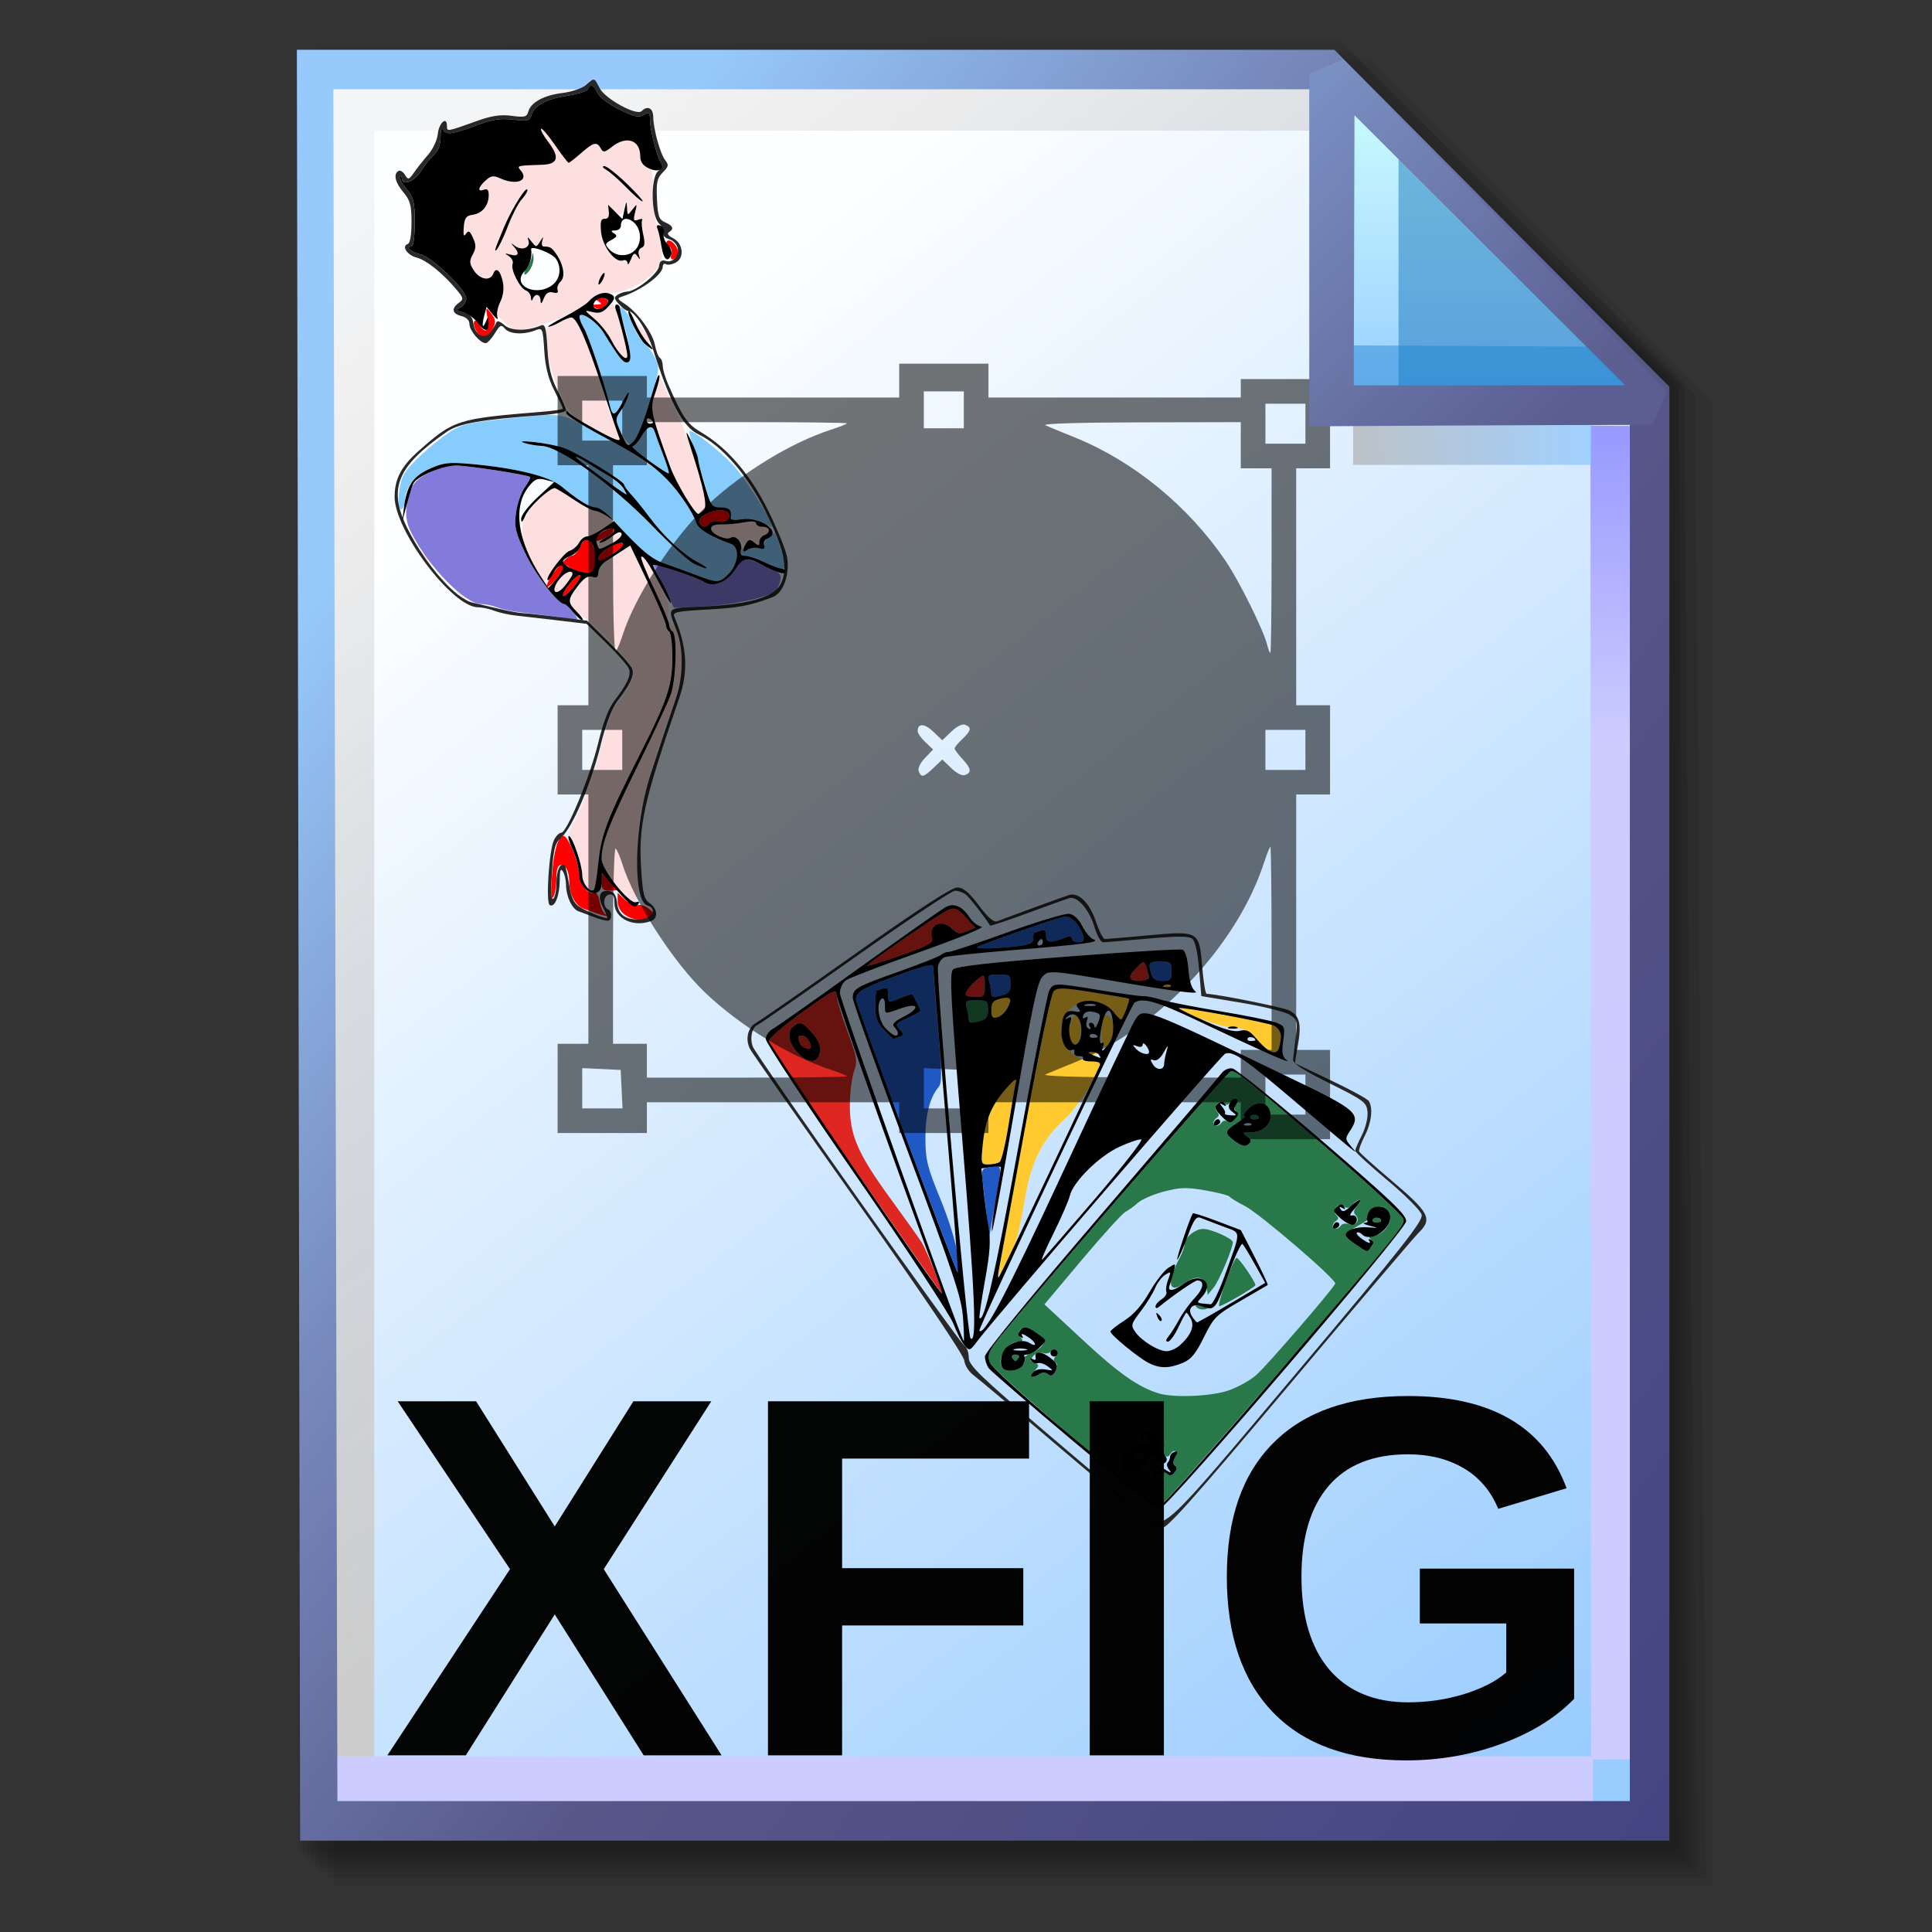 <?xml version="1.0" encoding="UTF-8" standalone="no"?>
<!-- Created with Inkscape (http://www.inkscape.org/) -->

<svg
   width="256mm"
   height="256mm"
   viewBox="0 0 256 256"
   version="1.1"
   id="svg1"
   inkscape:version="1.3.2 (091e20ef0f, 2023-11-25)"
   xml:space="preserve"
   sodipodi:docname="image-x-xfig.svg"
   xmlns:inkscape="http://www.inkscape.org/namespaces/inkscape"
   xmlns:sodipodi="http://sodipodi.sourceforge.net/DTD/sodipodi-0.dtd"
   xmlns:xlink="http://www.w3.org/1999/xlink"
   xmlns="http://www.w3.org/2000/svg"
   xmlns:svg="http://www.w3.org/2000/svg"
   xmlns:rdf="http://www.w3.org/1999/02/22-rdf-syntax-ns#"
   xmlns:cc="http://creativecommons.org/ns#"
   xmlns:dc="http://purl.org/dc/elements/1.1/"><rect x="0" y="0" width="256" height="256" fill="#333333" stroke="none"/><defs
     id="defs1"><linearGradient
       id="linearGradient26"
       inkscape:collect="always"><stop
         style="stop-color:#7b91c4;stop-opacity:1;"
         offset="0"
         id="stop26" /><stop
         style="stop-color:#5c5e91;stop-opacity:1"
         offset="1"
         id="stop27" /></linearGradient><linearGradient
       id="linearGradient24"
       inkscape:collect="always"><stop
         style="stop-color:#c7fafe;stop-opacity:1;"
         offset="0"
         id="stop24" /><stop
         style="stop-color:#9acdff;stop-opacity:1"
         offset="1"
         id="stop25" /></linearGradient><linearGradient
       id="linearGradient22"
       inkscape:collect="always"><stop
         style="stop-color:#adaeae;stop-opacity:0.825;"
         offset="0"
         id="stop22" /><stop
         style="stop-color:#8ac5fe;stop-opacity:0.836;"
         offset="1"
         id="stop23" /></linearGradient><linearGradient
       id="linearGradient18"
       inkscape:collect="always"><stop
         style="stop-color:#9797ff;stop-opacity:1;"
         offset="0"
         id="stop18" /><stop
         style="stop-color:#ccccff;stop-opacity:1;"
         offset="0.3"
         id="stop20" /><stop
         style="stop-color:#ccccff;stop-opacity:1;"
         offset="1"
         id="stop19" /></linearGradient><linearGradient
       id="linearGradient16"
       inkscape:collect="always"><stop
         style="stop-color:#cdcdcd;stop-opacity:0.175;"
         offset="0"
         id="stop16" /><stop
         style="stop-color:#cdcdcd;stop-opacity:1;"
         offset="1"
         id="stop17" /></linearGradient><linearGradient
       id="linearGradient12"
       inkscape:collect="always"><stop
         style="stop-color:#fdfeff;stop-opacity:1;"
         offset="0"
         id="stop13" /><stop
         style="stop-color:#99ccff;stop-opacity:1;"
         offset="1"
         id="stop14" /></linearGradient><linearGradient
       id="linearGradient9"
       inkscape:collect="always"><stop
         style="stop-color:#97c9fc;stop-opacity:1;"
         offset="0"
         id="stop9" /><stop
         style="stop-color:#7788bb;stop-opacity:1"
         offset="0.25"
         id="stop12" /><stop
         style="stop-color:#57578a;stop-opacity:1"
         offset="0.5"
         id="stop11" /><stop
         style="stop-color:#444482;stop-opacity:1;"
         offset="1"
         id="stop10" /></linearGradient><linearGradient
       inkscape:collect="always"
       xlink:href="#linearGradient9"
       id="linearGradient10"
       x1="31.622"
       y1="100.24"
       x2="221.195"
       y2="240.29"
       gradientUnits="userSpaceOnUse" /><linearGradient
       inkscape:collect="always"
       xlink:href="#linearGradient12"
       id="linearGradient14"
       x1="73.583"
       y1="62.021"
       x2="207.03"
       y2="229.599"
       gradientUnits="userSpaceOnUse" /><linearGradient
       inkscape:collect="always"
       xlink:href="#linearGradient16"
       id="linearGradient17"
       x1="57.531"
       y1="26.421"
       x2="147.132"
       y2="144.341"
       gradientUnits="userSpaceOnUse" /><linearGradient
       inkscape:collect="always"
       xlink:href="#linearGradient18"
       id="linearGradient19"
       x1="209.825"
       y1="58.536"
       x2="210.583"
       y2="194.577"
       gradientUnits="userSpaceOnUse" /><linearGradient
       inkscape:collect="always"
       xlink:href="#linearGradient22"
       id="linearGradient23"
       x1="177.192"
       y1="58.991"
       x2="207.32"
       y2="58.991"
       gradientUnits="userSpaceOnUse" /><linearGradient
       inkscape:collect="always"
       xlink:href="#linearGradient24"
       id="linearGradient25"
       x1="176.32"
       y1="20.127"
       x2="176.32"
       y2="56.696"
       gradientUnits="userSpaceOnUse" /><linearGradient
       inkscape:collect="always"
       xlink:href="#linearGradient26"
       id="linearGradient27"
       x1="172.597"
       y1="13.512"
       x2="210.544"
       y2="51.286"
       gradientUnits="userSpaceOnUse" /></defs><sodipodi:namedview
     id="base"
     pagecolor="#ffffff"
     bordercolor="#000000"
     borderopacity="0.3"
     inkscape:pageopacity="0.0"
     inkscape:pageshadow="2"
     inkscape:zoom="0.98994949"
     inkscape:cx="505.07627"
     inkscape:cy="476.792"
     inkscape:document-units="mm"
     inkscape:showpageshadow="2"
     inkscape:pagecheckerboard="0"
     inkscape:deskcolor="#d1d1d1"
     inkscape:current-layer="g28"
     showguides="true" /><g
     id="g28"
     transform="matrix(1.048,0,0,1.048,-6.407,-6.138)"><g
       id="g7"
       inkscape:label="shadow"
       style="display:inline"><path
         id="rect1"
         style="fill:#000000;fill-opacity:0.06;stroke-width:3.728;stroke-linecap:square"
         d="M 48.381,13.418 H 179.161 l 43.467,43.278 V 244.173 H 48.381 Z"
         sodipodi:nodetypes="cccccc" /><path
         id="path1"
         style="fill:#000000;fill-opacity:0.075;stroke-width:3.728;stroke-linecap:square"
         d="m 47.563,12.6 129.443,-0.134 43.467,43.278 1.336,187.61 H 47.563 Z"
         sodipodi:nodetypes="cccccc" /><path
         id="path2"
         style="fill:#000000;fill-opacity:0.06;stroke-width:3.728;stroke-linecap:square"
         d="m 46.494,11.793 128.976,-0.869 43.467,43.278 1.804,188.345 H 46.494 Z"
         sodipodi:nodetypes="cccccc" /><path
         id="path3"
         style="fill:#000000;fill-opacity:0.06;stroke-width:3.728;stroke-linecap:square"
         d="m 45.965,12.333 129.778,0.468 43.467,42.209 1.002,187.008 H 45.965 Z"
         sodipodi:nodetypes="cccccc" /><path
         id="path4"
         style="fill:#000000;fill-opacity:0.06;stroke-width:3.728;stroke-linecap:square"
         d="m 45.436,12.338 129.443,0.935 43.467,41.675 1.336,186.541 H 45.436 Z"
         sodipodi:nodetypes="cccccc" /><path
         id="path5"
         style="fill:#000000;fill-opacity:0.06;stroke-width:3.728;stroke-linecap:square"
         d="M 44.906,12.745 174.884,13.413 218.352,54.152 219.153,240.96 H 44.906 Z"
         sodipodi:nodetypes="cccccc" /><path
         id="path6"
         style="fill:#000000;fill-opacity:0.06;stroke-width:3.728;stroke-linecap:square"
         d="m 44.377,15.022 129.911,0.535 43.467,37.933 0.869,186.942 H 44.377 Z"
         sodipodi:nodetypes="cccccc" /><path
         id="path7"
         style="fill:#000000;fill-opacity:0.06;stroke-width:3.728;stroke-linecap:square"
         d="m 43.848,13.424 129.711,1.069 43.467,39.002 1.069,186.407 H 43.848 Z"
         sodipodi:nodetypes="cccccc" /></g><g
       id="g14"
       style="display:inline"><path
         style="color:#000000;fill:url(#linearGradient14);stroke-linecap:square;-inkscape-stroke:none"
         d="M 46.154,14.648 H 173.783 l 40.903,41.14 V 236.079 H 46.555 Z"
         id="path15"
         inkscape:label="headbgground" /><path
         id="rect16"
         style="display:inline;fill:url(#linearGradient17);fill-opacity:1;stroke-width:5;stroke-linecap:square"
         d="M 45.436,14.165 H 176.703 l 0.204,8.221 H 53.434 V 235.98 h -7.998 z"
         sodipodi:nodetypes="ccccccc" /><path
         id="rect17"
         style="fill:url(#linearGradient19);stroke-width:5;stroke-linecap:square"
         d="M 47.058,227.92 H 207.275 l -0.067,-168.246 7.317,0.067 0.067,168.547 -7.083,0.033 v 7.348 H 47.058 Z"
         sodipodi:nodetypes="ccccccccc" /><path
         style="color:#000000;fill:url(#linearGradient10);stroke-linecap:square;-inkscape-stroke:none"
         d="M 43.648,12.148 44.059,238.58 H 217.186 V 54.758 L 174.822,12.148 Z m 4.609,5 H 172.744 l 39.441,39.672 V 233.58 H 48.775 Z"
         id="path16"
         inkscape:label="headframe"
         sodipodi:nodetypes="cccccccccccc" /></g><g
       id="g2"
       style="display:inline"
       transform="matrix(1.013,0,0,1.013,-9.102,-6.973)"><g
         id="g45"
         transform="matrix(0.276,0,0,0.276,118.286,80.376)"><path
           style="fill:#fedfdf"
           d="m -95.348,155.172 c -10.122,-12.295 -9.604,-15.276 9.342,-53.776 7.097,-14.42 13.912,-29.087 15.145,-32.593 2.499,-7.104 3.051,-27.185 0.785,-28.585 -0.801,-0.495 -1.43,-2.009 -1.398,-3.363 0.038,-1.601 0.869,-0.965 2.375,1.816 3.709,6.852 4.079,20.618 0.805,29.951 -15.615,44.519 -18.346,56.688 -17.6,78.435 0.351,10.234 -0.004,15.438 -1.079,15.8 -0.881,0.297 -4.65,-3.161 -8.375,-7.686 z m -13.765,0.556 c -0.961,-0.961 -1.748,-3.559 -1.748,-5.773 0,-2.214 -1.315,-7.361 -2.922,-11.438 l -2.922,-7.413 5.123,-11.089 c 2.818,-6.099 6.848,-18.027 8.957,-26.507 2.565,-10.314 5.141,-17.106 7.784,-20.516 5.294,-6.832 7.285,-10.828 7.285,-14.621 0,-3.267 -16.161,-20.493 -23.559,-25.111 -5.883,-3.673 -6.396,-7.451 -1.823,-13.446 2.839,-3.722 4.687,-4.916 6.646,-4.294 2.015,0.639 2.714,0.129 2.714,-1.983 0,-1.564 1.639,-3.902 3.642,-5.196 2.003,-1.294 5.259,-3.397 7.237,-4.674 L -89.104,1.344 -81.489,17.461 c 4.189,8.864 7.896,15.836 8.238,15.494 0.342,-0.342 -0.848,-3.436 -2.644,-6.876 -1.796,-3.439 -4.857,-9.859 -6.8,-14.265 -3.101,-7.03 -3.188,-7.654 -0.706,-5.098 1.556,1.602 4.922,6.997 7.482,11.989 3.84,7.489 4.485,10.073 3.689,14.781 -0.593,3.511 -0.364,6.076 0.595,6.669 2.354,1.455 1.88,21.364 -0.682,28.648 -1.233,3.506 -8.048,18.172 -15.145,32.593 -13.653,27.743 -16.082,34.324 -16.127,43.698 -0.032,6.655 -1.318,12.381 -2.78,12.381 -0.547,0 -1.782,-0.787 -2.743,-1.748 z M -166.397,23.832 c -1.812,-2.31 -1.76,-2.362 0.55,-0.55 1.402,1.1 2.549,2.247 2.549,2.549 0,1.199 -1.196,0.427 -3.099,-1.999 z m 43.261,-1.65 c -1.194,-1.931 3.522,-8.8 6.085,-8.865 2.62,-0.066 2.181,1.57 -1.69,6.303 -2.138,2.613 -3.774,3.567 -4.395,2.562 z m -52.001,-5.633 c -1.812,-2.31 -1.76,-2.362 0.55,-0.55 1.402,1.1 2.549,2.247 2.549,2.549 0,1.199 -1.196,0.427 -3.099,-1.999 z m 44.003,-3.403 c -6.188,-10.117 -7.992,-16.923 -6.133,-23.128 1.489,-4.971 10.681,-14.618 13.928,-14.618 0.517,0 4.347,2.294 8.511,5.098 4.164,2.804 8.421,5.098 9.462,5.098 1.04,0 3.497,1.052 5.46,2.338 l 3.568,2.338 -5.141,3.489 c -2.827,1.919 -6.072,3.489 -7.21,3.489 -1.138,0 -2.747,1.267 -3.575,2.815 -0.828,1.548 -2.756,3.211 -4.284,3.696 -1.528,0.485 -4.75,3.914 -7.161,7.62 l -4.383,6.738 z m -51.967,-7.521 -2.775,-3.277 3.277,2.775 c 3.08,2.608 3.94,3.78 2.775,3.78 -0.276,0 -1.751,-1.475 -3.277,-3.277 z m 79.585,-3.642 c 0.117,-2.074 9.949,-7.475 10.515,-5.777 0.299,0.896 -1.77,2.808 -4.597,4.249 -5.841,2.978 -6.003,3.02 -5.919,1.528 z m 64.031,-2.546 c -1.059,-1.276 -2.809,-1.981 -3.89,-1.566 -2.902,1.114 -9.222,-1.684 -9.222,-4.082 0,-1.395 1.555,-2.04 4.734,-1.966 2.604,0.061 7.192,-0.361 10.196,-0.938 3.497,-0.672 5.462,-0.501 5.462,0.474 0,0.837 1.311,1.523 2.913,1.523 3.406,0 3.903,2.625 0.728,3.843 -1.202,0.461 -2.185,1.832 -2.185,3.046 0,1.844 -0.378,1.894 -2.296,0.302 -1.805,-1.498 -2.533,-1.521 -3.406,-0.109 -0.844,1.366 -1.571,1.24 -3.036,-0.524 z M -64.122,-20.474 c -4.74,-7.624 -6.198,-11.103 -12.525,-29.871 -3.41,-10.114 -3.447,-10.674 -1.15,-17.413 l 2.373,-6.963 2.155,5.032 c 1.185,2.768 3.611,7.982 5.39,11.587 3.459,7.009 6.254,15.059 10.844,31.236 2.095,7.385 2.444,10.629 1.292,12.017 -2.487,2.997 -3.399,2.385 -8.378,-5.624 z M -105.176,-51.314 c -10.887,-5.889 -11.146,-6.163 -15.973,-16.889 -3.312,-7.359 -5.089,-13.77 -5.468,-19.725 l -0.562,-8.822 5.296,-2.525 c 2.913,-1.389 5.838,-2.525 6.5,-2.525 2.037,0 7.073,11.635 11.979,27.676 2.573,8.412 5.897,18.173 7.387,21.691 1.49,3.518 2.529,6.556 2.309,6.751 -0.22,0.195 -5.381,-2.339 -11.468,-5.632 z m 11.468,-34.099 c -1.229,-1.402 -3.274,-4.601 -4.543,-7.11 -1.27,-2.508 -4.462,-6.383 -7.095,-8.611 -4.766,-4.033 -4.77,-4.046 -0.848,-3.076 2.925,0.724 4.638,0.224 6.655,-1.942 2.687,-2.884 2.743,-2.832 5.076,4.723 2.701,8.744 4.633,18.564 3.653,18.564 -0.366,0 -1.67,-1.147 -2.9,-2.549 z m 10.895,-6.555 c -0.793,-1.001 -2.224,-3.459 -3.179,-5.462 -1.682,-3.525 -1.619,-3.511 1.992,0.445 2.051,2.248 3.729,4.706 3.729,5.462 0,1.871 -0.821,1.727 -2.542,-0.445 z m -63.385,-7.706 c -4.697,-4.355 -4.528,-3.514 -1.801,-8.98 1.375,-2.755 1.847,-6.103 1.268,-8.994 -1.07,-5.352 -3.099,-7.174 -4.352,-3.908 -1.336,3.481 -6.036,2.713 -8.751,-1.43 -2.07,-3.159 -2.147,-4.235 -0.522,-7.271 1.529,-2.857 1.551,-4.344 0.111,-7.505 -1.453,-3.189 -2.064,-3.539 -3.199,-1.833 -1.008,1.515 -1.288,0.673 -0.992,-2.989 0.336,-4.167 1.066,-5.19 3.995,-5.604 4.325,-0.61 7.231,-4.098 7.294,-8.754 0.033,-2.463 -0.571,-3.196 -2.139,-2.595 -3.102,1.19 -2.706,-1.061 0.734,-4.174 2.432,-2.201 3.537,-2.36 6.623,-0.954 7.194,3.278 13.116,1.075 9.341,-3.474 -1.917,-2.31 -1.976,-2.294 9.488,-2.663 7.376,-0.237 8.224,-3.334 2.844,-10.388 -2.17,-2.845 -3.618,-5.499 -3.217,-5.899 0.4,-0.4 3.222,2.895 6.272,7.323 3.049,4.428 5.84,8.05 6.202,8.05 0.362,0 2.898,-1.966 5.635,-4.37 5.646,-4.957 7.119,-5.309 8.9,-2.125 1.1,1.965 1.728,1.874 5.036,-0.728 6.658,-5.237 12.788,-3.113 12.788,4.431 0,2.684 0.913,4.147 2.913,4.67 2.557,0.669 2.912,1.981 2.901,10.73 -0.007,5.483 1.083,14.244 2.423,19.471 2.13,8.312 2.177,10.039 0.376,13.785 -3.127,6.507 -13.037,12.466 -21.817,13.119 -4.985,0.371 -8.213,1.468 -9.85,3.349 -3.338,3.832 -13.624,8.89 -23.1,11.358 -10.379,2.703 -10.752,2.663 -15.402,-1.648 z m 22.134,-13.381 c 1.866,0.488 2.552,0.11 2.072,-1.141 -0.395,-1.029 0.22,-2.747 1.366,-3.817 2.277,-2.127 1.333,-7.722 -2.136,-12.676 -1.896,-2.707 -2.682,-3.155 -5.531,-3.155 -0.776,0 -1.054,-1.147 -0.618,-2.549 0.65,-2.089 0.472,-2.045 -0.981,0.241 -1.748,2.749 -1.806,2.749 -3.947,0 -1.682,-2.159 -1.985,-2.241 -1.341,-0.362 1.079,3.149 -2.966,4.745 -6.087,2.401 -1.987,-1.492 -2.073,-1.449 -0.544,0.266 2.787,3.125 2.175,4.666 -1.457,3.673 -2.769,-0.757 -2.892,-0.653 -0.789,0.669 1.369,0.861 2.141,2.471 1.715,3.58 -0.975,2.54 3.261,10.899 6.068,11.977 1.16,0.445 2.16,1.886 2.224,3.202 0.073,1.511 0.386,1.722 0.85,0.572 1.086,-2.69 3.391,-2.21 3.497,0.728 0.068,1.871 0.459,1.633 1.471,-0.894 0.97,-2.423 2.206,-3.227 4.169,-2.714 z m 23.356,-8.409 c 0,-0.801 -0.635,-0.473 -1.412,0.728 -0.777,1.202 -1.412,2.84 -1.412,3.642 0,0.801 0.635,0.473 1.412,-0.728 0.777,-1.202 1.412,-2.84 1.412,-3.642 z m 15.797,-11.094 c 2.299,-1.435 2.576,-2.622 1.613,-6.893 -0.64,-2.837 -0.842,-5.679 -0.449,-6.315 0.393,-0.636 -0.401,-0.728 -1.764,-0.205 -2.1,0.806 -2.331,0.303 -1.512,-3.294 0.861,-3.783 0.774,-3.928 -0.799,-1.332 -1.713,2.827 -1.795,2.805 -2.788,-0.728 -0.972,-3.459 -1.03,-3.478 -1.168,-0.364 -0.173,3.9 -3.74,4.342 -5.881,0.728 -1.297,-2.189 -1.462,-2.035 -1.165,1.092 0.235,2.48 -0.357,3.595 -1.857,3.497 -1.71,-0.112 -2.084,1.19 -1.671,5.826 0.585,6.582 6.449,14.3 9.868,12.988 1.11,-0.426 2.059,0.115 2.11,1.202 0.051,1.087 0.676,0.526 1.39,-1.247 0.714,-1.773 2.547,-4.003 4.074,-4.957 z M -144.36,-143.314 c 1.853,-4.807 4.578,-10.093 6.054,-11.747 1.476,-1.654 2.684,-3.545 2.684,-4.202 0,-2.894 -6.912,7.965 -10.56,16.59 -2.203,5.209 -4.006,9.785 -4.006,10.168 0,2.165 2.899,-3.211 5.829,-10.81 z m 53.656,-18.965 c -4.536,-4.39 -9.124,-7.962 -10.196,-7.938 -1.102,0.025 -0.683,0.772 0.964,1.719 1.602,0.921 5.675,4.506 9.049,7.967 3.375,3.461 6.652,6.279 7.283,6.263 0.631,-0.016 -2.565,-3.621 -7.101,-8.011 z"
           id="path55" /><path
           style="fill:#86cdfe"
           d="m -59.879,14.694 c -3.605,-1.461 -9.661,-3.741 -13.458,-5.067 -6.487,-2.266 -10.504,-5.655 -24.091,-20.331 -2.626,-2.837 -5.904,-5.162 -7.283,-5.167 -2.801,-0.011 -7.896,-3.123 -15.523,-9.482 -5.571,-4.645 -20.91,-8.411 -41.608,-10.215 -9.34,-0.814 -11.928,-0.501 -17.841,2.161 -6.993,3.148 -11.291,8.659 -11.291,14.474 0,1.595 -0.655,3.305 -1.457,3.8 -2.279,1.409 -1.746,-10.509 0.679,-15.2 2.279,-4.407 11.532,-13.079 20.825,-19.52 4.546,-3.151 8.389,-4.228 19.394,-5.438 32.984,-3.626 29.39,-4.032 46.498,5.246 18.564,10.068 27.009,15.665 32.774,21.723 5.301,5.571 11.591,14.959 13.003,19.409 1.101,3.468 12.874,9.797 15.996,8.599 1.168,-0.448 1.88,1.247 2.102,5.004 0.259,4.393 -0.489,6.506 -3.299,9.316 -4.217,4.217 -6.464,4.318 -15.42,0.688 z m 1.15,-5.863 C -65.367,5.326 -73.966,-2.725 -80.642,-11.686 c -2.766,-3.713 -6.436,-8.261 -8.156,-10.107 -1.72,-1.846 -3.127,-3.821 -3.127,-4.388 0,-1.594 -21.684,-14.733 -27.551,-16.693 -2.872,-0.96 -8.827,-2.114 -13.234,-2.564 -5.191,-0.53 -6.729,-0.391 -4.37,0.396 2.003,0.668 5.531,1.28 7.839,1.36 8.193,0.283 32.146,17.623 50.425,36.503 12.58,12.994 20.086,18.887 24.034,18.871 0.801,-0.003 -0.975,-1.29 -3.948,-2.86 z M -102.485,-29.787 c -11.093,-7.868 -15.834,-12.628 -6.555,-6.581 2.604,1.697 7.065,4.433 9.914,6.079 4.012,2.319 10.305,8.8 8.305,8.555 -0.207,-0.025 -5.456,-3.649 -11.665,-8.053 z m 73.923,38.688 c -3.205,-1.548 -6.974,-2.837 -8.375,-2.864 -1.447,-0.028 -2.539,-1.152 -2.527,-2.598 0.017,-1.986 0.299,-2.112 1.275,-0.573 0.876,1.383 1.552,1.491 2.252,0.359 0.583,-0.943 2.571,-1.223 4.769,-0.671 2.579,0.647 3.454,0.436 2.771,-0.67 -0.549,-0.889 0.261,-2.876 1.8,-4.415 2.761,-2.761 2.831,-2.7 5.151,4.484 1.294,4.006 2.352,7.863 2.352,8.572 0,1.989 -3.084,1.46 -9.468,-1.624 z m -1.085,-18.126 c -2.471,-1.289 -5.973,-1.765 -9.171,-1.246 -2.845,0.462 -5.065,0.257 -4.933,-0.454 0.672,-3.63 -0.495,-4.935 -4.413,-4.935 -4.103,0 -4.449,-0.502 -7.282,-10.56 -1.636,-5.808 -3.964,-13.449 -5.175,-16.979 -1.21,-3.53 -1.971,-6.648 -1.69,-6.929 1.02,-1.02 13.518,8.746 19.912,15.56 5.287,5.635 19.016,27.674 17.218,27.639 -0.257,-0.005 -2.266,-0.947 -4.465,-2.095 z m -52.081,-28.545 c -6.269,-4.616 -10.291,-8.837 -11.904,-12.493 -2.299,-5.212 -2.29,-5.73 0.173,-9.229 1.435,-2.039 3.031,-5.346 3.546,-7.349 0.515,-2.003 -0.511,-0.856 -2.281,2.549 -3.646,7.014 -4.867,7.604 -6.031,2.913 -2.801,-11.287 -9.73,-31.972 -11.992,-35.802 -1.472,-2.491 -2.239,-4.966 -1.705,-5.5 1.454,-1.454 7.968,3.286 10.745,7.82 6.594,10.763 8.682,13.434 10.51,13.443 2.328,0.012 1.304,-9.6 -2.029,-19.047 -3.376,-9.568 1.343,-6.808 5.188,3.035 1.095,2.804 3.152,5.941 4.57,6.971 1.418,1.03 3.628,4.085 4.912,6.789 2.216,4.671 2.146,5.508 -1.413,16.774 -2.06,6.522 -3.746,12.719 -3.746,13.771 0,1.052 -1.359,3.64 -3.019,5.751 -1.66,2.111 -2.457,3.838 -1.771,3.838 0.687,0 2.41,-1.966 3.83,-4.37 2.918,-4.939 5.057,-5.568 6.195,-1.821 0.426,1.402 2.12,6.023 3.765,10.269 1.645,4.246 2.751,7.932 2.458,8.19 -0.294,0.258 -4.794,-2.668 -10.002,-6.502 z"
           id="path54" /><path
           style="fill:#feca30"
           d="m 77.735,328.627 c 12.027,-68.063 22.997,-124.092 24.613,-125.708 1.729,-1.729 4.34,-1.652 17.856,0.522 8.707,1.401 15.998,2.668 16.201,2.817 0.621,0.453 -2.788,9.483 -3.581,9.483 -0.407,0 -2.01,-1.614 -3.562,-3.587 -3.887,-4.942 -11.443,-6.173 -17.161,-2.795 -4.831,2.854 -6.049,5.279 -6.253,12.447 -0.169,5.937 7.082,12.871 13.458,12.871 2.391,0 4.347,0.346 4.347,0.77 0,3.721 -10.42,19.96 -16.064,25.035 -10.179,9.151 -15.298,19.194 -18.101,35.507 -3.019,17.568 -4.436,22.424 -8.889,30.454 -3.2,5.771 -3.543,6.032 -2.863,2.185 z m -7.391,-56.98 c 1.102,-10.753 4.145,-17.743 11.023,-25.319 3.362,-3.703 4.427,-4.301 3.89,-2.185 -0.406,1.602 -1.875,10.123 -3.264,18.936 -1.389,8.812 -3.235,16.504 -4.103,17.093 -0.868,0.589 -3.143,1.08 -5.056,1.092 -3.417,0.022 -3.461,-0.147 -2.491,-9.618 z m 48.666,-40.88 c 1.051,-0.421 2.308,-0.369 2.792,0.115 0.484,0.484 -0.376,0.828 -1.912,0.765 -1.697,-0.07 -2.042,-0.415 -0.88,-0.88 z m 81.309,-0.726 c -1.496,-0.84 -4.506,-3.527 -6.689,-5.97 -3.184,-3.563 -5.251,-4.496 -10.45,-4.712 -5.347,-0.223 -25.561,-7.547 -24.234,-8.781 0.882,-0.82 40.432,6.506 43.243,8.01 3.036,1.625 3.76,5.771 1.839,10.529 -0.776,1.921 -1.579,2.122 -3.71,0.925 z m -75.703,-3.292 c -1.209,-3.15 -1.239,-8.595 -0.064,-11.656 0.695,-1.812 1.354,-1.963 2.913,-0.669 2.564,2.128 2.599,8.7 0.064,12.166 -1.821,2.49 -2.015,2.501 -2.913,0.159 z m -14.931,-3.002 c -0.532,-2.119 -0.174,-5.592 0.795,-7.719 1.578,-3.464 1.91,-3.601 3.188,-1.318 1.858,3.319 1.021,11.565 -1.249,12.309 -0.972,0.319 -2.202,-1.154 -2.734,-3.273 z M 74.129,211.391 c 0,-3.181 0.837,-4.286 3.813,-5.033 2.097,-0.526 4.174,-0.596 4.615,-0.156 1.406,1.406 -2.859,7.808 -5.695,8.549 -2.192,0.573 -2.733,-0.092 -2.733,-3.361 z m 78.384,-11.213 c 1.051,-0.421 2.308,-0.369 2.792,0.115 0.484,0.484 -0.376,0.828 -1.912,0.765 -1.697,-0.07 -2.042,-0.415 -0.88,-0.88 z"
           id="path53" /><path
           style="fill:#827bdc"
           d="m -123.97,33.416 c -5.207,-0.718 -12.093,-1.567 -15.301,-1.886 -3.208,-0.319 -7.675,-1.28 -9.927,-2.136 -2.252,-0.856 -5.561,-1.556 -7.354,-1.556 -7.285,0 -23.686,-16.71 -31.571,-32.166 -3.218,-6.308 -3.136,-11.898 0.303,-20.648 1.895,-4.822 12.114,-9.82 20.08,-9.82 5.246,0 32.325,4.196 33.368,5.17 0.288,0.269 -0.821,2.377 -2.465,4.684 -1.643,2.308 -3.423,7.481 -3.956,11.495 -0.85,6.41 -0.353,8.616 4.082,18.101 4.647,9.938 14.849,23.12 17.979,23.229 0.724,0.025 2.494,1.664 3.933,3.642 1.439,1.978 2.095,3.506 1.457,3.396 -0.638,-0.11 -5.421,-0.787 -10.628,-1.505 z m 49.889,-13.482 c -2.604,-5.302 -4.734,-9.838 -4.734,-10.081 0,-0.836 20.066,6.103 23.068,7.978 4.236,2.646 10.418,0.172 14.066,-5.628 3.511,-5.582 4.606,-5.698 13.932,-1.481 6.454,2.919 7.152,3.674 6.379,6.904 -0.478,1.995 -1.636,4.115 -2.574,4.712 -4.496,2.861 -19.083,5.873 -31.566,6.519 l -13.838,0.716 z"
           id="path52" /><path
           style="fill:#2058c5"
           d="m 35.789,269.869 c -12.561,-33.518 -22.838,-61.951 -22.838,-63.184 0,-3.509 2.946,-5.203 19.505,-11.214 14.998,-5.444 15.454,-5.518 15.471,-2.503 0.01,1.709 0.974,13.892 2.143,27.073 1.75,19.743 1.79,24.363 0.222,26.219 -3.976,4.708 -6.022,12.737 -5.957,23.374 0.058,9.564 0.901,12.956 6.767,27.234 3.891,9.471 7.129,20.007 7.723,25.126 0.563,4.849 0.748,8.817 0.413,8.817 -0.336,0 -10.888,-27.424 -23.449,-60.943 z m -3.23,-46.298 c 2.145,-0.823 2.154,-1.143 0.101,-3.412 -2.09,-2.31 -1.813,-2.708 3.579,-5.139 3.215,-1.45 5.845,-2.907 5.845,-3.238 0,-0.593 -2.951,-6.536 -3.681,-7.416 -0.205,-0.247 -2.739,0.539 -5.629,1.746 -5.238,2.189 -5.256,2.184 -5.256,-1.527 0,-2.796 -0.573,-3.503 -2.304,-2.839 -1.267,0.486 -2.578,0.884 -2.913,0.884 -0.335,0 -0.609,3.078 -0.609,6.839 0,5.437 0.802,7.676 3.914,10.925 2.153,2.247 4.066,4.085 4.251,4.085 0.185,0 1.402,-0.409 2.704,-0.908 z m 39.621,81.75 c -0.566,-4.807 -1.393,-11.771 -1.837,-15.477 -0.795,-6.626 -0.734,-6.748 3.674,-7.395 5.193,-0.762 5.073,-1.93 1.747,17.045 l -2.554,14.566 z m 1.928,-101.598 c -0.011,-1.001 -0.415,-3.296 -0.898,-5.098 -0.792,-2.957 -0.363,-3.277 4.39,-3.277 4.835,0 5.268,0.345 5.268,4.2 0,3.124 -0.839,4.425 -3.277,5.078 -4.708,1.262 -5.46,1.138 -5.482,-0.903 z m 72.312,-8.74 c -1.395,-5.204 -1.197,-5.462 4.18,-5.462 4.694,0 5.098,0.347 5.098,4.37 0,3.845 -0.504,4.37 -4.2,4.37 -3.124,0 -4.425,-0.839 -5.078,-3.277 z M 68.302,182.613 c 13.68,-5.33 37.493,-13.485 39.38,-13.485 2.882,0 6.506,3.849 7.885,8.376 0.812,2.664 0.435,3.277 -2.013,3.277 -1.656,0 -3.011,-0.726 -3.011,-1.612 0,-0.887 -1.044,-1.212 -2.32,-0.722 -7.344,2.818 -9.333,2.695 -9.333,-0.577 0,-2.344 -0.63,-2.985 -2.304,-2.343 -1.267,0.486 -2.578,0.884 -2.913,0.884 -0.335,0 -0.609,1.218 -0.609,2.706 0,2.242 -1.536,2.866 -8.953,3.642 -10.686,1.117 -18.856,1.042 -15.809,-0.146 z"
           id="path51" /><path
           style="fill:#dd2720"
           d="m 12.421,283.527 c -21.339,-30.813 -38.798,-56.989 -38.798,-58.168 0,-1.179 6.882,-7.101 15.294,-13.16 13.933,-10.035 15.294,-10.71 15.294,-7.578 0,1.891 2.178,9.296 4.839,16.455 4.388,11.802 4.67,13.485 3.024,18.042 -0.998,2.764 -1.85,9.613 -1.892,15.221 -0.102,13.602 3.548,22.046 18.261,42.242 6.42,8.812 12.738,17.661 14.041,19.664 2.415,3.713 10.193,23.306 9.252,23.306 -0.285,0 -17.977,-25.211 -39.316,-56.024 z M -3.35,230.06 c 0.311,-2.69 -0.897,-5.381 -3.923,-8.74 -3.63,-4.029 -4.819,-4.58 -7.004,-3.247 -4.053,2.472 -3.904,6.994 0.4,12.107 4.837,5.748 9.855,5.691 10.527,-0.121 z m -9.033,-3.515 c -1.24,-3.231 -1.145,-3.522 1.145,-3.522 1.693,0 3.797,2.891 3.797,5.217 0,1.721 -4.182,0.287 -4.942,-1.695 z m 74.859,-22.18 c 0,-1.484 2.869,-4.935 6.191,-7.447 2.313,-1.749 2.549,-1.44 2.549,3.349 0,4.892 -0.319,5.276 -4.37,5.276 -2.403,0 -4.37,-0.53 -4.37,-1.178 z m 74.287,-7.561 c 0,-0.801 1.426,-2.883 3.169,-4.625 3.073,-3.073 3.202,-3.084 4.267,-0.364 2.023,5.162 1.412,6.446 -3.066,6.446 -2.403,0 -4.37,-0.655 -4.37,-1.457 z m -118.713,-5.517 c 4.592,-4.083 33.59,-23.997 36.621,-25.15 3.088,-1.174 4.229,-0.691 7.94,3.359 l 4.334,4.73 -3.898,1.614 c -3.244,1.343 -4.352,1.16 -6.604,-1.092 -4.696,-4.696 -10.701,-2.102 -9.121,3.941 0.65,2.485 -1.29,3.568 -14.991,8.374 -8.656,3.036 -15.082,4.937 -14.281,4.225 z"
           id="path50" /><path
           style="fill:#fe0000"
           d="m -91.6,168.317 c -1.943,-1.361 -3.237,-3.792 -3.237,-6.08 v -3.813 l 3.415,3.208 c 1.878,1.765 4.355,2.848 5.504,2.407 1.149,-0.441 3.381,0.184 4.96,1.388 2.482,1.892 2.575,2.388 0.687,3.651 -3.181,2.129 -7.63,1.83 -11.329,-0.761 z m -12.705,-0.575 c -1.602,-0.602 -4.308,-1.576 -6.013,-2.163 -3.482,-1.2 -6.368,-6.5 -6.368,-11.695 0,-4.963 -1.459,-8.062 -3.797,-8.062 -1.413,0 -2.036,1.881 -2.051,6.191 -0.012,3.405 -0.661,7.174 -1.441,8.375 -0.951,1.464 -1.146,-1.66 -0.591,-9.468 0.815,-11.474 2.77,-18.208 5.285,-18.208 2.014,0 6.898,11.898 6.934,16.889 0.033,4.668 4.573,10.296 7.064,8.757 0.764,-0.472 1.809,1.382 2.323,4.121 0.514,2.739 1.733,5.303 2.709,5.699 2.873,1.165 -0.864,0.762 -4.052,-0.436 z m 2.185,-14.163 v -3.895 l 3.642,3.421 c 2.003,1.882 3.642,3.635 3.642,3.895 0,0.261 -1.639,0.474 -3.642,0.474 -2.977,0 -3.642,-0.711 -3.642,-3.895 z M -119.541,23.913 c -0.076,-2.247 6.718,-10.171 7.798,-9.094 0.452,0.451 -1.104,3.073 -3.458,5.826 -2.354,2.754 -4.307,4.224 -4.34,3.267 z m -7.296,-4.127 c -0.098,-3.188 8.539,-13.798 11.233,-13.798 1.041,0 2.639,-1.639 3.552,-3.642 3.253,-7.139 7.018,-3.693 7.018,6.422 0,5.318 -0.118,5.439 -4.734,4.796 -2.604,-0.362 -5.66,-1.396 -6.792,-2.297 -1.552,-1.235 -2.216,-1.167 -2.703,0.281 -0.955,2.84 -7.521,9.98 -7.574,8.238 z m 23.26,-12.673 c 0,-2.057 7.207,-6.951 10.235,-6.951 2.544,0 -0.24,3.036 -5.753,6.273 -3.41,2.002 -4.482,2.164 -4.482,0.678 z m -1.457,-8.192 c 0,-1.589 2.72,-3.805 6.191,-5.042 4.267,-1.521 2.842,1.687 -1.821,4.098 -2.403,1.243 -4.37,1.668 -4.37,0.944 z m 47.333,-7.51 c -2.229,-3.607 9.55,-8.167 12.773,-4.945 2.019,2.019 -0.81,4.905 -4.02,4.099 -1.832,-0.46 -3.769,-0.127 -4.304,0.739 -1.221,1.976 -3.264,2.025 -4.45,0.107 z M -158.995,-96.099 c -1.967,-3.675 -0.312,-6.016 1.705,-2.412 2.545,4.548 4.573,2.895 3.589,-2.925 -0.86,-5.09 -0.772,-5.27 1.294,-2.635 2.621,3.341 2.716,4.444 0.71,8.193 -1.972,3.686 -5.261,3.586 -7.299,-0.221 z m 53.912,-10.133 c -1.73,-1.094 -1.582,-1.359 0.777,-1.396 2.416,-0.037 2.541,-0.285 0.728,-1.457 -1.767,-1.142 -1.558,-1.416 1.092,-1.434 3.648,-0.025 4.252,1.726 1.408,4.086 -1.185,0.984 -2.652,1.057 -4.006,0.201 z m 34.537,-24.12 c 0.492,-1.283 -0.001,-2.886 -1.096,-3.562 -1.095,-0.677 -1.503,-1.719 -0.906,-2.315 1.7,-1.7 5.886,3.347 4.902,5.912 -0.485,1.264 -1.537,2.298 -2.338,2.298 -0.801,0 -1.054,-1.049 -0.562,-2.332 z"
           id="path49" /><path
           style="fill:#287849"
           d="m 141.628,430.089 c -26.381,-20.949 -66.999,-56.252 -68.128,-59.212 -1.082,-2.835 -0.637,-4.555 2.185,-8.459 7.936,-10.979 105.305,-123.372 106.88,-123.372 2.558,0 7.485,3.97 44.248,35.648 18.569,16.001 33.763,30.13 33.763,31.398 0,1.268 -1.475,4.281 -3.277,6.696 -9.601,12.861 -105.194,122.9 -106.767,122.9 -1.019,0 -5.025,-2.519 -8.903,-5.598 z m 12.113,-8.886 c 1.027,1.027 2.051,0.832 3.255,-0.619 1.198,-1.444 1.27,-2.418 0.226,-3.063 -1.062,-0.657 -1.068,-1.811 -0.019,-3.771 1.567,-2.929 -0.502,-4.167 -2.247,-1.344 -1.465,2.37 -3.828,-0.008 -2.903,-2.922 1.171,-3.691 -6.918,-9.637 -9.265,-6.809 -1.15,1.386 -1.115,2.382 0.127,3.624 1.313,1.313 0.848,1.713 -1.994,1.713 -7.869,0 -11.907,11.799 -4.403,12.862 3.522,0.499 9.099,-3.367 8.562,-5.935 -0.168,-0.806 0.617,-1.8 1.747,-2.21 1.373,-0.498 1.773,-0.014 1.206,1.461 -0.466,1.213 -0.185,2.868 0.623,3.676 0.989,0.989 0.951,1.79 -0.114,2.448 -0.871,0.538 -1.584,1.697 -1.584,2.575 0,0.878 1.189,0.521 2.642,-0.794 1.81,-1.638 3.113,-1.919 4.14,-0.892 z m -15.522,-7.365 c 0,-0.801 0.983,-1.457 2.185,-1.457 1.202,0 2.185,0.655 2.185,1.457 0,0.801 -0.983,1.457 -2.185,1.457 -1.202,0 -2.185,-0.655 -2.185,-1.457 z m 43.184,-30.362 c 4.123,-1.425 9.727,-4.517 12.452,-6.871 4.558,-3.937 34.851,-38.985 35.83,-41.453 0.693,-1.748 -34.263,-31.758 -40.927,-35.136 -3.361,-1.704 -6.439,-3.583 -6.84,-4.175 -0.401,-0.592 -5.317,-1.87 -10.925,-2.841 -8.633,-1.494 -11.52,-1.412 -18.828,0.531 -4.748,1.262 -9.991,3.522 -11.653,5.022 -1.661,1.5 -4.229,3.368 -5.705,4.152 -1.476,0.784 -10.325,10.517 -19.664,21.629 l -16.98,20.204 17.479,16.229 c 16.175,15.018 25.002,21.215 34.23,24.033 6.777,2.069 23.78,1.355 31.531,-1.324 z m -14.696,-37.963 c -0.449,-0.726 0.496,-0.978 2.099,-0.558 3.401,0.889 3.831,1.879 0.816,1.879 -1.154,0 -2.466,-0.594 -2.915,-1.321 z m 13.354,-11.06 c 2.118,-6.008 4.377,-10.925 5.021,-10.925 1.095,0 8.489,10.733 8.489,12.323 0,0.858 -14.82,9.493 -16.327,9.513 -0.568,0.008 0.7,-4.902 2.818,-10.911 z m -8.558,2.178 c -0.66,-4.661 -4.878,-5.448 -9.793,-1.827 -7.452,5.49 -8.515,0.097 -2.268,-11.501 1.145,-2.126 2.083,-4.811 2.083,-5.965 0,-2.999 4.783,-6.92 8.441,-6.92 3.65,0 13.408,4.397 13.408,6.042 0,2.738 -6.238,17.45 -8.676,20.46 l -2.685,3.315 z m -75.574,39.396 c 1.338,-0.846 2.797,-0.803 3.904,0.116 1.256,1.042 2.221,0.622 3.33,-1.452 1.089,-2.035 1.099,-3.205 0.031,-3.865 -1.062,-0.656 -1.042,-1.536 0.067,-2.872 1.019,-1.227 1.081,-2.245 0.171,-2.807 -0.785,-0.485 -1.855,-0.189 -2.378,0.658 -0.523,0.847 -2.115,1.17 -3.537,0.719 -1.424,-0.452 -3.405,0.168 -4.411,1.38 -1.494,1.801 -1.388,2.369 0.586,3.126 2.235,0.858 2.23,1.126 -0.062,3.659 -2.604,2.878 -1.319,3.626 2.299,1.338 z m -7.234,-4.431 c 0.858,-1.602 1.044,-2.928 0.415,-2.946 -0.629,-0.018 0.939,-1.06 3.485,-2.316 6.505,-3.208 6.923,-5.708 1.526,-9.125 -3.379,-2.14 -5.111,-2.501 -6.492,-1.355 -1.418,1.177 -1.475,2.055 -0.23,3.554 1.293,1.559 1.085,1.992 -0.96,1.992 -5.461,0 -10.438,8.669 -6.969,12.138 2.046,2.046 7.731,0.849 9.225,-1.942 z m -5.098,-2.913 c -0.495,-0.801 0.16,-1.457 1.457,-1.457 1.296,0 1.952,0.655 1.457,1.457 -0.495,0.801 -1.151,1.457 -1.457,1.457 -0.306,0 -0.961,-0.655 -1.457,-1.457 z M 245.848,315.324 c -1.303,-1.57 -1.046,-1.992 1.213,-1.992 3.965,0 8.019,-4.895 7.44,-8.984 -0.661,-4.664 -7.614,-5.577 -9.902,-1.3 -0.883,1.65 -1.091,3.029 -0.462,3.065 0.629,0.035 -1.314,1.362 -4.319,2.948 -3.004,1.586 -5.462,3.459 -5.462,4.162 0,0.703 2.11,2.615 4.69,4.248 3.44,2.178 5.191,2.553 6.573,1.406 1.418,-1.177 1.475,-2.055 0.23,-3.554 z m 0.903,-9.298 c 0.503,-0.814 1.525,-1.103 2.271,-0.642 2.02,1.249 1.644,2.123 -0.915,2.123 -1.249,0 -1.859,-0.666 -1.356,-1.48 z m -14.544,2.878 c 0.515,-0.834 2.137,-1.135 3.605,-0.669 3.202,1.016 5.351,-1.787 3.098,-4.04 -1.164,-1.164 -0.948,-2.323 0.79,-4.243 1.315,-1.453 1.714,-2.642 0.887,-2.642 -0.827,0 -2.327,0.991 -3.332,2.203 -1.287,1.55 -2.361,1.761 -3.627,0.71 -2.452,-2.035 -5.737,1.692 -3.48,3.949 1.094,1.094 1.084,1.836 -0.035,2.528 -0.871,0.538 -1.584,1.595 -1.584,2.349 0,1.844 2.51,1.745 3.678,-0.145 z m -42.425,-40.285 c -2.341,-1.712 -2.163,-1.897 1.828,-1.897 5.807,0 9.905,-4.452 8.66,-9.409 -1.155,-4.604 -6.518,-5.012 -10.341,-0.787 -1.45,1.602 -2.043,2.924 -1.318,2.938 0.725,0.013 -0.812,1.389 -3.416,3.056 -5.763,3.691 -5.844,4.608 -0.733,8.33 3.027,2.205 4.478,2.519 5.958,1.291 1.612,-1.338 1.5,-1.958 -0.638,-3.521 z m 1.618,-9.204 c 0.503,-0.814 1.525,-1.103 2.271,-0.642 2.02,1.249 1.644,2.123 -0.915,2.123 -1.249,0 -1.859,-0.666 -1.356,-1.48 z m -13.109,2.913 c 0.503,-0.814 1.554,-1.086 2.335,-0.603 2.399,1.483 5.939,-2.383 4.153,-4.535 -1.09,-1.313 -1.088,-2.145 0.006,-2.821 0.853,-0.527 1.113,-1.668 0.577,-2.535 -0.637,-1.03 -1.606,-0.712 -2.797,0.916 -1.225,1.675 -2.15,1.963 -2.821,0.878 -0.723,-1.169 -1.57,-1.14 -3.071,0.106 -1.495,1.241 -1.642,2.24 -0.528,3.583 1.076,1.296 1.081,2.149 0.018,2.806 -0.84,0.519 -1.527,1.561 -1.527,2.315 0,1.827 2.506,1.752 3.656,-0.11 z M 63.913,215.376 c -0.011,-1.001 -0.415,-3.296 -0.898,-5.098 -0.792,-2.957 -0.363,-3.277 4.39,-3.277 4.835,0 5.268,0.345 5.268,4.2 0,3.124 -0.839,4.425 -3.277,5.078 -4.708,1.262 -5.46,1.138 -5.482,-0.903 z M -137.033,-121.538 c -0.025,-0.841 0.546,-2.152 1.269,-2.913 0.723,-0.761 1.631,-2.695 2.016,-4.297 0.684,-2.842 0.705,-2.84 0.87,0.086 0.093,1.649 -0.793,4.271 -1.97,5.826 -1.176,1.555 -2.159,2.139 -2.185,1.298 z"
           id="path48" /><path
           style="fill:#282828"
           d="m 147.687,444.436 c -1.602,-0.695 -19.696,-15.565 -40.208,-33.045 -20.512,-17.48 -39.068,-33.093 -41.234,-34.696 -2.248,-1.662 -4.107,-4.581 -4.329,-6.795 -0.235,-2.347 -19.062,-30.223 -47.619,-70.509 -25.976,-36.645 -48.104,-68.228 -49.172,-70.184 -2.427,-4.444 -1.149,-9.965 2.795,-12.076 1.652,-0.884 21.921,-14.995 45.043,-31.359 27.975,-19.798 43.275,-29.752 45.729,-29.752 2.771,0 5.207,2.011 9.789,8.08 4.347,5.758 6.768,7.816 8.423,7.16 4.457,-1.766 30.017,-11.113 32.398,-11.848 4.325,-1.335 9.241,3.491 12.087,11.864 1.505,4.428 3.336,8.05 4.07,8.05 0.733,0 9.235,-0.721 18.893,-1.602 23.723,-2.165 23.801,-2.122 25.133,13.869 0.572,6.872 1.474,12.5 2.003,12.505 4.328,0.043 33.869,5.931 37.048,7.383 5.047,2.306 6.028,6.057 4.204,16.065 -0.788,4.323 -1.326,7.923 -1.197,8 0.129,0.077 7.424,3.546 16.21,7.709 8.786,4.163 16.478,8.36 17.093,9.327 1.998,3.144 1.228,9.758 -1.836,15.764 -1.649,3.232 -2.796,6.394 -2.549,7.026 0.247,0.632 6.774,6.493 14.505,13.025 17.359,14.667 18.831,17.495 12.387,23.785 -1.88,1.835 -27.745,32.261 -57.478,67.613 -45.597,54.214 -56.865,66.813 -59.029,65.997 -0.135,-0.051 -1.556,-0.661 -3.158,-1.355 z m 64.771,-69.27 c 47.793,-56.717 56.998,-68.354 56.292,-71.164 -0.469,-1.869 -7.316,-8.77 -15.434,-15.556 -8.025,-6.708 -14.591,-12.728 -14.591,-13.377 0,-0.65 1.349,-3.825 2.998,-7.057 1.695,-3.322 2.803,-7.886 2.549,-10.502 -0.42,-4.332 -1.517,-5.158 -17.199,-12.965 -12.584,-6.264 -16.68,-8.981 -16.467,-10.925 0.156,-1.423 0.716,-5.968 1.244,-10.101 0.886,-6.939 0.678,-7.699 -2.717,-9.924 -2.022,-1.325 -11.853,-3.77 -21.845,-5.434 l -18.168,-3.024 -1.008,-12.103 c -0.629,-7.552 -1.779,-12.743 -3.057,-13.803 -1.552,-1.288 -6.473,-1.306 -20.296,-0.075 -10.036,0.894 -19.075,1.625 -20.086,1.625 -1.012,0 -2.753,-3.095 -3.87,-6.877 -2.34,-7.924 -7.801,-14.165 -11.433,-13.066 -1.357,0.411 -9.894,3.483 -18.972,6.828 -9.078,3.345 -16.642,5.861 -16.81,5.592 -2.553,-4.091 -9.157,-12.566 -10.879,-13.963 -1.235,-1.001 -3.474,-1.821 -4.975,-1.821 -1.501,0 -21.804,13.5 -45.119,29.999 -23.314,16.5 -43.199,30.31 -44.189,30.69 -2.501,0.96 -3.591,5.999 -2.129,9.844 1.608,4.23 93.289,133.775 95.743,135.286 1.041,0.641 1.892,3.019 1.892,5.284 0,3.587 4.831,8.234 37.404,35.979 20.572,17.523 39.38,33.334 41.796,35.137 9.518,7.102 6.962,9.482 69.325,-64.527 z M -105.034,169.559 c -2.804,-1.074 -6.165,-2.321 -7.47,-2.772 -2.936,-1.014 -5.632,-6.696 -5.662,-11.929 -0.012,-2.165 -0.658,-4.92 -1.434,-6.122 -1.032,-1.597 -1.418,-0.494 -1.434,4.101 -0.025,6.95 -2.286,12.494 -4.531,11.107 -1.837,-1.135 -0.265,-24.867 1.948,-29.411 0.878,-1.803 2.342,-3.277 3.254,-3.277 2.601,0 13.095,-25.509 16.777,-40.785 2.194,-9.1 4.689,-15.583 7.288,-18.936 5.645,-7.282 7.565,-11.399 6.649,-14.257 -0.44,-1.372 -4.95,-6.545 -10.023,-11.497 l -9.224,-9.003 -12.999,-1.553 c -7.15,-0.854 -15.621,-1.829 -18.826,-2.167 -3.205,-0.337 -7.672,-1.323 -9.927,-2.19 -2.255,-0.867 -5.567,-1.576 -7.36,-1.576 -11.659,0 -37.929,-34.995 -37.698,-50.22 0.122,-8.078 3.128,-13.667 11.145,-20.723 15.739,-13.854 17.224,-14.323 55.13,-17.432 5.408,-0.443 9.832,-1.082 9.832,-1.419 0,-0.337 -1.741,-4.032 -3.869,-8.211 -2.748,-5.397 -4.068,-10.627 -4.555,-18.053 -0.681,-10.38 -0.711,-10.445 -4.237,-9.104 -5.329,2.026 -11.514,1.629 -13.591,-0.874 -1.608,-1.937 -2.191,-1.655 -4.527,2.185 -1.475,2.425 -3.346,4.409 -4.159,4.409 -2.486,0 -7.304,-5.661 -7.304,-8.582 0,-1.724 -1.363,-3.097 -3.642,-3.669 -4.226,-1.061 -4.688,-3.413 -1.177,-5.981 2.27,-1.66 2.172,-2.151 -1.24,-6.205 -6.087,-7.234 -13.506,-13.171 -17.809,-14.251 -4.269,-1.072 -6.985,-5.165 -4.071,-6.136 1.08,-0.36 1.719,-4.007 1.719,-9.808 0,-7.725 -0.595,-9.942 -3.642,-13.562 -3.768,-4.479 -4.646,-8.213 -2.274,-9.678 0.752,-0.465 2.079,0.316 2.949,1.735 1.463,2.387 1.769,2.31 4.095,-1.027 1.383,-1.984 4.265,-5.617 6.405,-8.073 2.14,-2.456 4.106,-6.682 4.37,-9.39 0.485,-4.989 4.121,-8.203 4.121,-3.644 0,2.701 -0.342,2.758 13.836,-2.305 6.445,-2.302 10.507,-2.886 15.482,-2.226 5.842,0.775 6.842,0.521 7.474,-1.897 1.092,-4.176 7.085,-7.444 15.475,-8.438 4.114,-0.487 8.886,-2.105 10.603,-3.595 3.935,-3.413 3.662,-3.476 6.203,1.437 2.498,4.83 16.719,12.608 18.959,10.368 2.673,-2.673 5.191,-1.426 5.256,2.602 0.091,5.67 3.261,17.015 5.513,19.728 1.598,1.926 1.411,2.781 -1.177,5.369 -2.591,2.591 -3.01,4.51 -2.647,12.114 0.371,7.756 0.896,9.24 3.709,10.474 3.598,1.579 4.123,2.965 1.692,4.468 -0.965,0.596 -0.252,1.641 1.821,2.669 4.609,2.285 5.37,8.869 1.278,11.059 -1.667,0.892 -3.673,1.225 -4.457,0.74 -0.785,-0.485 -1.427,0.026 -1.427,1.135 0,3.534 -9.703,10.703 -18.14,13.403 -2.648,0.847 -2.579,1.085 0.99,3.426 5.815,3.815 12.593,13.08 13.636,18.639 0.512,2.728 1.512,5.32 2.222,5.759 0.71,0.439 1.291,2.048 1.291,3.576 0,1.528 1.083,5.258 2.407,8.29 6.578,15.064 8.659,18.094 14.98,21.814 11.931,7.021 22.356,19.233 30.416,35.627 4.076,8.291 7.854,17.594 8.396,20.674 1.379,7.849 -1.68,16.407 -6.513,18.217 -10.508,3.936 -15.241,4.831 -29.729,5.626 -13.665,0.749 -15.599,1.168 -14.733,3.19 5.755,13.451 6.442,24.535 2.273,36.695 -16.247,47.392 -18.53,57.651 -17.251,77.526 0.728,11.309 1.322,13.682 3.851,15.372 3.551,2.373 3.929,6.798 0.686,8.042 -7.984,3.064 -16.632,-1.119 -16.632,-8.045 0,-3.413 -0.569,-4.277 -2.549,-3.87 -2.624,0.539 -2.803,5.786 -0.231,6.73 1.596,0.585 1.764,4.219 0.231,4.99 -0.601,0.302 -3.387,-0.329 -6.191,-1.403 z m 3.48,-4.687 c -2.604,-5.22 -1.315,-8.029 3.284,-7.157 1.846,0.35 2.849,2.01 3.16,5.233 0.536,5.548 4.18,8.011 10.888,7.36 5.34,-0.518 7.247,-4.769 2.775,-6.188 -6.653,-2.112 -5.94,-36.144 1.222,-58.354 2.638,-8.18 9.112,-27.652 11.819,-35.549 3.24,-9.45 3.388,-22.025 0.355,-29.998 -4.332,-11.386 -5.365,-10.42 12.062,-11.271 20.939,-1.022 31.784,-4.193 34.892,-10.204 3.499,-6.766 1.631,-15.635 -6.929,-32.904 -8.127,-16.395 -19.803,-29.79 -30.3,-34.765 -6.958,-3.297 -12.887,-14.376 -20.5,-38.309 -2.824,-8.877 -8.408,-17.479 -11.347,-17.479 -0.715,0 -2.523,-1.351 -4.018,-3.002 -2.325,-2.569 -2.41,-3.196 -0.59,-4.348 1.17,-0.74 3.11,-1.377 4.312,-1.416 3.925,-0.127 13.822,-8.003 14.312,-11.388 0.346,-2.397 1.173,-3.057 3.072,-2.454 3.334,1.058 6.427,-2.64 5.266,-6.297 -0.493,-1.554 -2.255,-3.181 -3.915,-3.615 -1.66,-0.434 -2.745,-1.611 -2.41,-2.615 0.335,-1.004 -0.579,-3.014 -2.031,-4.466 -3.639,-3.639 -3.81,-21.127 -0.233,-23.744 1.62,-1.185 1.981,-2.428 1.102,-3.802 -1.88,-2.94 -4.827,-14.465 -4.902,-19.169 -0.057,-3.54 -0.385,-3.818 -2.759,-2.335 -2.189,1.367 -4.265,0.915 -11.065,-2.412 -4.762,-2.33 -9.038,-5.562 -9.92,-7.497 -1.669,-3.664 -3.424,-4.388 -4.296,-1.773 -0.299,0.896 -4.45,2.241 -9.225,2.988 -9.742,1.525 -15.219,4.467 -16.347,8.783 -0.674,2.576 -1.606,2.81 -8.2,2.053 -5.55,-0.637 -9.476,-0.094 -15.452,2.135 -11.996,4.475 -14.712,4.919 -16.155,2.639 -0.874,-1.379 -1.286,-0.359 -1.302,3.216 -0.015,3.393 -1.064,6.18 -2.983,7.915 -1.628,1.473 -4.303,4.852 -5.945,7.509 -2.873,4.649 -8.574,6.731 -8.574,3.13 0,-0.935 -0.409,-1.29 -0.91,-0.79 -0.5,0.5 0.811,2.954 2.913,5.453 3.375,4.011 3.823,5.811 3.823,15.356 0,6.639 -0.595,10.813 -1.543,10.813 -3.028,0 0.195,2.706 4.295,3.606 5.023,1.103 20.553,16.076 20.553,19.816 0,1.459 -1.138,3.289 -2.528,4.067 -2.215,1.239 -2.044,1.537 1.373,2.394 2.767,0.695 4.032,2.061 4.349,4.701 0.644,5.358 5.103,7.755 7.763,4.173 1.126,-1.516 2.303,-3.482 2.615,-4.37 0.354,-1.006 1.734,-0.58 3.661,1.131 3.049,2.706 10.079,2.804 16.44,0.229 2.021,-0.818 2.454,0.668 3.039,10.417 0.509,8.488 1.665,13.297 4.562,18.97 2.134,4.179 3.88,8.204 3.88,8.945 0,0.74 -4.752,1.702 -10.56,2.138 -28.544,2.142 -37.915,3.782 -43.423,7.599 -22.726,15.749 -26.761,25.869 -17.563,44.045 8.282,16.366 21.652,31.507 29.305,33.185 2.003,0.439 7.247,1.667 11.653,2.728 4.406,1.061 9.322,1.966 10.925,2.011 1.602,0.045 8.812,0.83 16.022,1.745 l 13.109,1.662 9.849,9.719 c 5.417,5.345 10.206,10.841 10.642,12.213 0.908,2.859 -1.014,6.979 -6.654,14.257 -2.643,3.41 -5.22,10.202 -7.784,20.516 -4.318,17.368 -12.73,37.017 -17.718,41.39 -2.822,2.474 -3.458,4.85 -4.219,15.754 -0.593,8.501 -0.398,12.534 0.576,11.931 0.81,-0.501 1.472,-3.782 1.472,-7.293 0,-5.688 1.904,-9.506 3.797,-7.613 0.38,0.38 1.244,4.193 1.921,8.474 0.893,5.648 2.149,8.397 4.579,10.016 3.114,2.076 11.813,5.584 12.651,5.103 0.204,-0.117 -0.691,-2.341 -1.989,-4.943 z"
           id="path47" /><path
           style="fill:#000000"
           d="M 111.272,406.457 C 91.244,389.639 74.038,374.791 73.036,373.46 c -1.001,-1.331 -1.803,-3.769 -1.781,-5.419 0.024,-1.807 20.925,-27.319 52.577,-64.176 28.895,-33.648 53.393,-62.379 54.44,-63.847 1.073,-1.504 3.217,-2.458 4.913,-2.185 1.655,0.266 20.104,15.193 40.998,33.171 31.291,26.923 37.912,33.271 37.554,36.002 -0.586,4.478 -108.406,130.155 -111.6,130.084 -1.347,-0.03 -18.836,-13.815 -38.864,-30.632 z m 91.929,-30.025 c 55.743,-64.998 57.373,-66.996 57.373,-70.341 0,-1.268 -15.193,-15.397 -33.763,-31.398 -36.763,-31.678 -41.69,-35.648 -44.248,-35.648 -1.575,0 -98.943,112.394 -106.88,123.372 -2.822,3.904 -3.266,5.624 -2.185,8.459 0.747,1.957 14.795,14.821 31.218,28.586 37.903,31.769 43.538,36.224 45.813,36.224 1.019,0 24.721,-26.665 52.671,-59.255 z M 146.959,422.89 c 0,-0.878 0.713,-2.037 1.584,-2.575 1.065,-0.658 1.102,-1.46 0.114,-2.448 -0.808,-0.808 -1.089,-2.462 -0.623,-3.676 0.561,-1.462 0.154,-1.975 -1.206,-1.522 -1.129,0.376 -2.083,1.613 -2.119,2.748 -0.036,1.135 -0.856,1.9 -1.821,1.699 -0.965,-0.2 -1.591,0.455 -1.39,1.457 0.227,1.133 -1.287,1.821 -4.006,1.821 -3.469,0 -4.469,-0.701 -4.851,-3.397 -0.606,-4.277 3.535,-8.984 7.904,-8.984 3.848,0 5.797,-2.223 3.3,-3.766 -1.137,-0.703 -1.313,-0.418 -0.527,0.853 0.797,1.289 0.611,1.556 -0.574,0.824 -1.334,-0.825 -1.349,-1.569 -0.061,-3.121 1.428,-1.721 2.359,-1.562 5.99,1.023 2.715,1.933 3.987,3.873 3.453,5.265 -0.465,1.212 -0.147,3.046 0.707,4.075 1.778,2.143 -0.522,4.365 -2.959,2.858 -3.426,-2.117 -1.09,0.632 2.549,3 2.9,1.887 3.507,1.997 2.198,0.398 -0.994,-1.215 -1.322,-2.695 -0.728,-3.289 0.594,-0.594 1.08,-1.79 1.08,-2.658 0,-0.868 0.883,-1.872 1.962,-2.232 1.55,-0.517 1.626,-0.026 0.36,2.339 -1.113,2.08 -1.135,3.282 -0.071,3.94 1.044,0.646 0.973,1.619 -0.226,3.063 -1.204,1.451 -2.229,1.645 -3.255,0.619 -1.027,-1.027 -2.33,-0.746 -4.14,0.892 -1.453,1.315 -2.642,1.672 -2.642,0.794 z m -3.906,-9.615 c 0.544,-1.417 -0.062,-1.801 -2.029,-1.287 -3.225,0.843 -3.803,3.307 -0.775,3.307 1.116,0 2.378,-0.909 2.804,-2.02 z M 92.972,375.35 c 1.037,-1.25 3.277,-1.796 5.641,-1.375 3.722,0.663 3.776,0.592 1.068,-1.407 -1.569,-1.158 -3.633,-1.805 -4.587,-1.439 -0.954,0.366 -2.23,-0.136 -2.835,-1.115 -0.712,-1.152 -0.494,-1.406 0.617,-0.719 0.993,0.614 1.549,0.325 1.318,-0.685 -0.706,-3.079 2.631,-3.01 6.633,0.137 3.228,2.539 3.622,3.546 2.33,5.96 -1.104,2.062 -2.067,2.479 -3.322,1.437 -1.108,-0.919 -2.566,-0.963 -3.904,-0.116 -3.229,2.042 -4.897,1.66 -2.957,-0.677 z m -13.502,-1.811 c -1.856,-1.856 -0.956,-7.331 1.578,-9.592 3.076,-2.746 7.677,-3.64 10.293,-2 3.764,2.359 3.197,-0.201 -0.595,-2.685 -2.126,-1.393 -3.357,-1.709 -2.734,-0.701 0.751,1.216 0.543,1.468 -0.62,0.75 -1.328,-0.821 -1.346,-1.573 -0.072,-3.108 1.73,-2.084 3.577,-1.55 9.218,2.666 2.662,1.989 2.643,2.148 -0.639,5.205 -1.861,1.734 -4.353,3.153 -5.538,3.153 -1.184,0 -1.739,0.414 -1.233,0.92 0.506,0.506 0.264,2.145 -0.537,3.642 -1.409,2.632 -7.141,3.732 -9.123,1.751 z m 7.04,-4.855 c 0.495,-0.801 -0.16,-1.457 -1.457,-1.457 -1.296,0 -1.952,0.655 -1.457,1.457 0.495,0.801 1.151,1.457 1.457,1.457 0.306,0 0.961,-0.655 1.457,-1.457 z m 3.277,-3.917 c -1.402,-0.366 -3.696,-0.366 -5.098,0 -1.402,0.366 -0.255,0.666 2.549,0.666 2.804,0 3.951,-0.3 2.549,-0.666 z m 55.395,6.202 c -4.756,-2.481 -17.159,-12.682 -17.159,-14.113 0,-0.558 2.822,-2.799 6.27,-4.981 4.183,-2.646 7.94,-6.882 11.289,-12.724 2.76,-4.817 6.603,-9.799 8.539,-11.072 3.458,-2.273 3.503,-2.246 2.555,1.531 -0.531,2.115 -1.366,4.889 -1.855,6.165 -1.238,3.226 1.666,2.902 6.584,-0.734 7.286,-5.387 13.888,-0.393 8.034,6.076 -2.725,3.011 -3.008,2.766 3.902,3.387 0.89,0.08 3.748,-5.754 6.349,-12.964 7.67,-21.253 7.769,-19.012 -0.991,-22.326 -4.238,-1.603 -8.759,-3.333 -10.048,-3.845 -1.836,-0.729 -3.067,1.056 -5.689,8.25 -1.84,5.049 -3.941,9.836 -4.669,10.637 -1.088,1.198 5.78,-19.295 7.001,-20.889 0.209,-0.273 5.182,1.327 11.051,3.556 l 10.671,4.052 6.278,12.258 c 3.453,6.742 6.075,12.399 5.826,12.572 -0.248,0.173 -5.776,3.393 -12.283,7.158 -11.103,6.422 -12.122,7.434 -16.548,16.424 -3.675,7.466 -5.795,10.031 -9.606,11.623 -6.188,2.586 -10.487,2.574 -15.501,-0.042 z m 14.158,-7.862 c 4.978,-4.387 6.813,-8.698 5.08,-11.935 -0.848,-1.584 -1.774,-2.88 -2.058,-2.88 -0.284,0 -1.903,2.95 -3.598,6.555 -1.695,3.605 -3.835,6.555 -4.756,6.555 -1.114,0 -0.985,-0.853 0.388,-2.549 1.134,-1.402 3.294,-4.843 4.799,-7.647 1.505,-2.804 4.685,-7.172 7.067,-9.706 3.955,-4.208 4.421,-7.773 1.016,-7.773 -1.157,0 -11.049,6.808 -17.042,11.729 -1.246,1.023 -1.821,1.021 -1.821,-0.007 0,-0.826 1.246,-2.28 2.768,-3.23 1.522,-0.951 2.479,-2.482 2.125,-3.403 -0.353,-0.921 0.021,-3.42 0.833,-5.553 1.373,-3.612 1.28,-3.758 -1.355,-2.112 -1.556,0.972 -3.633,3.706 -4.614,6.075 -0.982,2.37 -3.895,7.073 -6.474,10.452 -4.38,5.738 -4.542,6.355 -2.458,9.33 2.866,4.092 10.524,8.765 14.273,8.709 1.602,-0.024 4.224,-1.198 5.826,-2.61 z m -10.103,-12.932 c -0.79,-2.076 -0.623,-2.243 0.815,-0.815 0.995,0.988 1.443,2.163 0.995,2.612 -0.448,0.448 -1.263,-0.36 -1.81,-1.796 z m 33.71,-6.432 15.069,-8.918 -4.568,-8.197 c -2.513,-4.508 -5.065,-8.732 -5.671,-9.387 -0.607,-0.655 -3.571,5.736 -6.587,14.202 -5.478,15.375 -6.18,16.22 -11.654,14.013 -4.233,-1.706 -6.922,0.83 -4.683,4.416 0.958,1.534 2.031,2.789 2.384,2.789 0.353,0 7.423,-4.013 15.71,-8.918 z m -81.795,23.609 c -0.469,-0.759 -0.232,-1.763 0.527,-2.232 0.759,-0.469 1.763,-0.232 2.232,0.527 0.469,0.759 0.232,1.763 -0.527,2.232 -0.759,0.469 -1.763,0.232 -2.232,-0.527 z M 239.089,317.535 c -2.604,-1.667 -4.734,-3.59 -4.734,-4.273 0,-2.267 4.784,-3.962 10.074,-3.571 4.997,0.37 5.033,0.34 0.851,-0.708 -2.403,-0.602 -3.441,-1.18 -2.306,-1.286 1.135,-0.105 1.65,-0.606 1.144,-1.112 -0.506,-0.506 -0.243,-2.184 0.584,-3.729 2.195,-4.101 9.158,-3.042 9.8,1.491 0.86,6.069 -8.777,12.487 -12.763,8.5 -0.829,-0.829 -1.866,-1.148 -2.305,-0.709 -0.439,0.439 0.942,1.938 3.068,3.331 2.126,1.393 3.357,1.709 2.734,0.701 -0.751,-1.216 -0.543,-1.468 0.62,-0.75 1.342,0.829 1.353,1.565 0.047,3.138 -2.048,2.468 -1.143,2.605 -6.811,-1.026 z m 11.289,-10.671 c 0,-1.537 -2.795,-2.183 -3.627,-0.838 -0.503,0.814 0.107,1.48 1.356,1.48 1.249,0 2.271,-0.289 2.271,-0.642 z m -21.631,2.172 c 0.32,-0.961 1.058,-1.699 1.639,-1.639 1.742,0.18 1.404,2.178 -0.473,2.804 -0.961,0.32 -1.486,-0.204 -1.165,-1.165 z m 3.429,-3.34 c -3.459,-2.975 -3.679,-3.633 -1.747,-5.237 1.71,-1.419 2.454,-1.438 3.293,-0.082 0.732,1.185 0.465,1.371 -0.824,0.574 -1.303,-0.805 -1.556,-0.612 -0.8,0.613 0.82,1.327 1.94,1.008 4.325,-1.232 4.616,-4.336 6.393,-3.737 2.191,0.739 -2.272,2.421 -2.752,3.589 -1.346,3.277 2.525,-0.56 3.016,3.366 0.524,4.196 -0.913,0.304 -3.441,-0.978 -5.617,-2.849 z m -47.714,-34.846 c -5.111,-3.723 -5.03,-4.64 0.733,-8.33 2.604,-1.667 4.141,-3.043 3.416,-3.056 -0.725,-0.013 -0.132,-1.335 1.318,-2.938 3.823,-4.225 9.186,-3.817 10.341,0.787 1.244,4.957 -2.854,9.409 -8.66,9.409 -3.99,0 -4.169,0.185 -1.828,1.897 2.138,1.563 2.25,2.184 0.638,3.521 -1.48,1.228 -2.931,0.914 -5.958,-1.291 z m 7.257,-7.921 c -0.484,-0.484 -1.74,-0.536 -2.792,-0.115 -1.162,0.465 -0.817,0.81 0.88,0.88 1.536,0.063 2.396,-0.281 1.912,-0.765 z m 3.308,-2.676 c 0,-1.537 -2.795,-2.183 -3.627,-0.838 -0.503,0.814 0.107,1.48 1.356,1.48 1.249,0 2.271,-0.289 2.271,-0.642 z m -20.174,2.172 c 0.626,-1.878 2.624,-2.215 2.804,-0.473 0.06,0.581 -0.677,1.318 -1.639,1.639 -0.961,0.32 -1.486,-0.204 -1.165,-1.165 z m 2.9,-3.496 c -2.757,-2.935 -2.916,-3.672 -1.112,-5.169 1.635,-1.357 2.345,-1.356 3.187,0.006 0.751,1.215 0.456,1.375 -0.963,0.519 -1.677,-1.01 -1.719,-0.83 -0.238,1.001 0.994,1.229 1.514,2.528 1.155,2.888 -0.359,0.359 0.794,0.752 2.562,0.874 2.871,0.197 2.957,0.028 0.802,-1.576 -1.77,-1.318 -2.037,-2.468 -1.003,-4.316 0.775,-1.385 2.057,-2.119 2.847,-1.63 0.926,0.572 0.869,1.575 -0.16,2.814 -1.16,1.397 -1.16,2.196 0,2.913 1.147,0.709 1.116,1.568 -0.108,3.043 -2.317,2.791 -3.231,2.612 -6.97,-1.368 z M 62.085,363.211 c -1.254,-1.396 -3.531,-5.843 -5.059,-9.882 C 55.498,349.291 35.779,319.332 13.207,286.754 c -22.572,-32.578 -41.041,-60.549 -41.041,-62.159 0,-1.61 1.376,-3.663 3.058,-4.563 1.682,-0.9 19.244,-13.282 39.027,-27.514 19.783,-14.233 37.415,-26.652 39.183,-27.598 3.866,-2.069 7.55,-0.469 10.984,4.772 1.295,1.977 3.694,3.806 5.331,4.065 1.637,0.259 -10.875,5.376 -27.804,11.372 -16.929,5.996 -32.016,11.769 -33.528,12.828 -1.541,1.08 -2.749,3.655 -2.749,5.862 0,3.065 54.307,155.539 56.015,157.27 0.226,0.229 0.086,-4.359 -0.31,-10.196 -0.628,-9.247 -3.883,-19.06 -25.3,-76.277 C 22.555,238.499 11.495,207.608 11.495,205.968 c 0,-4.215 1.525,-5.083 21.121,-12.025 9.614,-3.406 18.102,-6.778 18.863,-7.492 0.761,-0.715 2.308,-1.3 3.439,-1.3 1.13,0 13.088,-3.983 26.572,-8.852 13.485,-4.869 26.03,-8.638 27.879,-8.375 2.125,0.301 4.293,2.343 5.893,5.549 1.392,2.79 3.687,5.495 5.098,6.012 3.372,1.233 -3.736,2.167 -37.857,4.971 -15.023,1.235 -28.302,2.624 -29.509,3.087 -1.207,0.463 -2.53,2.245 -2.94,3.959 -1.093,4.57 13.046,166.734 14.679,168.361 3.01,2.998 2.061,-19.659 -3.806,-90.883 -5.158,-62.61 -5.782,-74.204 -4.089,-75.882 1.435,-1.422 16.074,-3.072 51.886,-5.848 27.438,-2.127 50.786,-3.523 51.883,-3.102 1.235,0.474 2.254,3.874 2.672,8.922 0.463,5.587 1.499,8.758 3.286,10.065 1.683,1.231 -9.624,-0.169 -31.852,-3.943 -34.387,-5.839 -34.468,-5.845 -37.356,-2.957 -2.368,2.368 -4.676,13.298 -12.697,60.139 -5.391,31.484 -10.001,56.267 -10.243,55.073 -0.242,-1.194 0.575,-7.977 1.816,-15.073 1.241,-7.096 2.259,-13.28 2.261,-13.742 0.003,-0.462 -1.986,-0.548 -4.418,-0.191 l -4.423,0.649 0.898,8.931 c 0.494,4.912 1.519,12.642 2.279,17.178 1.093,6.528 0.765,11.665 -1.572,24.643 -1.624,9.017 -2.728,16.62 -2.454,16.894 2.073,2.073 7.01,-19.705 17.639,-77.801 6.777,-37.04 13.028,-68.667 13.892,-70.281 1.924,-3.595 2.217,-3.597 23.156,-0.159 9.302,1.527 18.047,2.729 19.433,2.67 1.386,-0.058 4.991,0.662 8.011,1.6 3.02,0.938 14.996,3.284 26.612,5.212 11.616,1.928 23.01,4.236 25.319,5.128 4.003,1.548 4.156,1.936 3.277,8.344 -0.741,5.407 -0.423,7.106 1.628,8.692 2.748,2.124 -11.377,-4.153 -41.115,-18.271 -17.646,-8.378 -24.269,-10.228 -27.767,-7.754 -1.743,1.232 -70.957,147.576 -70.169,148.364 2.273,2.273 12.088,-16.368 38.016,-72.2 16.536,-35.607 31.054,-66.251 32.264,-68.096 4.034,-6.157 2.161,-6.855 72.457,26.988 27.96,13.461 29.917,15.239 25.014,22.722 -2.379,3.631 -2.368,3.972 0.241,7.031 2.692,3.158 2.691,3.177 -0.058,1.055 -1.539,-1.188 -12.682,-10.572 -24.762,-20.854 -23.159,-19.711 -28.42,-23.324 -31.981,-21.958 -1.903,0.73 -104.245,119.448 -112.485,130.483 -2.883,3.861 -3.194,3.952 -5.341,1.561 z M 49.4,331.904 C 28.691,276.109 4.212,207.087 4.212,204.493 c 0,-2.951 -1.652,-2.119 -15.294,7.707 -8.412,6.059 -15.294,11.981 -15.294,13.16 0,1.89 76.813,114.192 78.106,114.192 0.28,0 -0.768,-3.441 -2.329,-7.647 z M -13.878,230.181 c -4.303,-5.114 -4.452,-9.636 -0.4,-12.107 2.186,-1.333 3.374,-0.782 7.004,3.247 3.026,3.358 4.234,6.049 3.923,8.74 -0.672,5.812 -5.69,5.869 -10.527,0.121 z m 6.436,-1.941 c 0,-2.326 -2.104,-5.217 -3.797,-5.217 -2.29,0 -2.385,0.291 -1.145,3.522 0.761,1.982 4.942,3.416 4.942,1.695 z M 100.373,284.895 c 12.127,-25.618 22.396,-47.397 22.821,-48.398 0.524,-1.236 -0.71,-1.821 -3.84,-1.821 -2.536,0 -4.252,-0.581 -3.813,-1.292 0.439,-0.711 -0.341,-1.202 -1.735,-1.092 -1.401,0.11 -2.354,-0.662 -2.133,-1.729 0.22,-1.061 -0.197,-1.56 -0.927,-1.109 -2.168,1.34 -5.021,-3.292 -4.889,-7.94 0.224,-7.867 1.623,-10.228 5.633,-9.501 2.958,0.536 3.341,0.284 2.007,-1.324 -1.287,-1.551 -0.985,-2.198 1.374,-2.946 4.693,-1.49 11.379,0.58 14.438,4.468 1.527,1.941 3.11,3.53 3.517,3.53 0.793,0 4.202,-9.029 3.581,-9.483 -0.204,-0.149 -7.495,-1.416 -16.201,-2.817 -13.516,-2.174 -16.127,-2.25 -17.856,-0.522 -1.214,1.214 -6.396,25.929 -12.933,61.682 -5.999,32.811 -11.314,61.623 -11.811,64.026 -0.497,2.403 -0.538,4.027 -0.092,3.608 0.446,-0.419 10.733,-21.722 22.86,-47.34 z M 53.706,262.36 c -3.188,-37.148 -5.796,-68.657 -5.796,-70.02 0,-2.136 -2.132,-1.704 -15.453,3.131 -16.559,6.011 -19.505,7.705 -19.505,11.214 0,2.529 45.422,124.346 46.108,123.659 0.243,-0.243 -2.166,-30.836 -5.354,-67.984 z M 25.605,220.394 c -3.112,-3.248 -3.914,-5.487 -3.914,-10.925 0,-3.762 0.274,-6.839 0.609,-6.839 0.335,0 1.646,-0.398 2.913,-0.884 1.731,-0.664 2.304,0.042 2.304,2.839 0,3.711 0.017,3.716 5.256,1.527 2.891,-1.208 5.424,-1.994 5.629,-1.746 0.731,0.879 3.681,6.823 3.681,7.416 0,0.332 -2.63,1.789 -5.845,3.238 -5.392,2.431 -5.669,2.83 -3.579,5.139 2.053,2.269 2.044,2.589 -0.101,3.412 -1.302,0.5 -2.518,0.908 -2.704,0.908 -0.185,0 -2.098,-1.838 -4.251,-4.085 z m 6.282,1.463 c 0,-0.641 -0.733,-1.899 -1.63,-2.795 -1.202,-1.202 -0.042,-2.44 4.421,-4.717 7.61,-3.882 6.501,-6.468 -1.556,-3.626 -7.529,2.656 -7.062,2.764 -7.062,-1.621 0,-2.114 -0.63,-3.338 -1.457,-2.827 -2.634,1.628 -1.579,9.878 1.711,13.38 3.2,3.406 5.573,4.345 5.573,2.206 z m 89.319,74.724 c 12.371,-14.42 21.718,-26.406 20.77,-26.634 -0.948,-0.229 -5.38,1.259 -9.849,3.305 -9.183,4.204 -20.928,15.765 -22.464,22.112 -0.55,2.272 -3.921,10.031 -7.492,17.241 -3.571,7.21 -5.809,12.454 -4.975,11.653 0.834,-0.801 11.639,-13.255 24.01,-27.676 z M 77.891,280.172 c 0.868,-0.589 2.714,-8.28 4.103,-17.093 1.389,-8.812 2.858,-17.334 3.264,-18.936 0.536,-2.116 -0.528,-1.519 -3.89,2.185 -6.878,7.576 -9.921,14.566 -11.023,25.319 -0.97,9.471 -0.927,9.64 2.491,9.618 1.913,-0.012 4.188,-0.504 5.056,-1.092 z m 74.423,-44.467 c 0.008,-0.967 0.469,-3.397 1.024,-5.4 0.941,-3.39 0.848,-3.357 -1.334,0.479 -1.421,2.498 -3.155,3.81 -4.402,3.331 -1.666,-0.639 -1.735,-0.274 -0.362,1.925 1.788,2.862 5.05,2.647 5.074,-0.335 z m -29.389,-3.943 c -0.495,-0.801 -2.009,-1.411 -3.363,-1.354 -2.008,0.084 -1.925,0.334 0.45,1.354 3.898,1.675 3.948,1.675 2.913,0 z m 22.555,-1.335 c -0.048,-1.827 -2.847,-5.187 -2.869,-3.444 -0.013,1.077 -1.006,1.397 -2.524,0.815 -2.184,-0.838 -2.238,-0.678 -0.428,1.26 2.021,2.164 5.865,3.068 5.82,1.37 z m 59.641,-6.989 c 0.059,-1.853 -1.189,-3.917 -2.932,-4.85 -2.826,-1.513 -42.364,-8.828 -43.251,-8.003 -0.221,0.206 5.056,2.806 11.726,5.778 8.549,3.809 13.224,5.129 15.844,4.471 2.951,-0.741 4.449,-0.061 7.281,3.304 5.234,6.22 8.999,8.05 10.239,4.977 0.545,-1.349 1.036,-3.904 1.092,-5.679 z m -23.567,-4.293 c 1.001,-0.404 2.64,-0.404 3.642,0 1.001,0.404 0.182,0.735 -1.821,0.735 -2.003,0 -2.822,-0.331 -1.821,-0.735 z m -52.318,-0.804 c -0.59,-10.003 -3.933,-8.37 -5.62,2.745 -0.606,3.994 -0.42,5.861 0.526,5.277 0.898,-0.555 1.086,0.173 0.485,1.883 -0.776,2.211 -0.366,2.065 1.984,-0.708 2.067,-2.439 2.861,-5.219 2.626,-9.197 z m -14.565,4.784 c 1.115,-7.614 -2.776,-12.403 -6.633,-8.165 -0.624,0.686 -0.245,0.732 0.842,0.103 1.514,-0.876 1.739,-0.395 0.961,2.057 -1.337,4.213 0.336,10.637 2.578,9.899 0.972,-0.32 1.985,-2.072 2.252,-3.893 z m 78.9,1.926 c 0,-1.206 -2.828,-1.887 -3.477,-0.838 -0.421,0.681 0.19,1.238 1.356,1.238 1.166,0 2.121,-0.18 2.121,-0.4 z m -71.374,-1.457 c 0,-1.206 -2.828,-1.887 -3.477,-0.838 -0.421,0.681 0.189,1.238 1.356,1.238 1.166,0 2.121,-0.18 2.121,-0.4 z m -3.642,-4.941 c -0.495,-0.801 -0.206,-1.457 0.642,-1.457 0.848,0 1.584,0.819 1.635,1.821 0.051,1.001 0.72,0.251 1.488,-1.668 1.597,-3.992 1.383,-4.4 -2.725,-5.191 -1.727,-0.333 -3.345,0.335 -3.822,1.578 -0.531,1.385 -0.224,1.782 0.861,1.112 1.106,-0.683 1.386,-0.257 0.812,1.239 -0.482,1.255 -0.484,2.673 -0.005,3.152 1.385,1.385 2.099,1.009 1.113,-0.586 z M 69.395,216.278 c 2.438,-0.653 3.277,-1.954 3.277,-5.078 0,-3.855 -0.433,-4.2 -5.268,-4.2 -4.752,0 -5.182,0.321 -4.39,3.277 0.483,1.803 0.887,4.097 0.898,5.098 0.022,2.041 0.774,2.164 5.482,0.903 z m 12.081,-5.757 c 2.319,-4.334 1.411,-5.403 -3.534,-4.162 -2.977,0.747 -3.813,1.851 -3.813,5.033 0,3.269 0.541,3.934 2.733,3.361 1.503,-0.393 3.58,-2.297 4.615,-4.231 z m 39.656,-1.563 c -0.986,-0.399 -2.953,-0.423 -4.37,-0.054 -1.417,0.369 -0.61,0.696 1.793,0.725 2.403,0.03 3.563,-0.272 2.577,-0.671 z m -49.917,-8.691 c 0,-4.788 -0.236,-5.098 -2.549,-3.349 -3.321,2.512 -6.191,5.963 -6.191,7.447 0,0.648 1.966,1.178 4.37,1.178 4.051,0 4.37,-0.385 4.37,-5.276 z m 8.375,4.358 c 2.438,-0.653 3.277,-1.954 3.277,-5.078 0,-3.855 -0.433,-4.2 -5.268,-4.2 -4.752,0 -5.182,0.321 -4.39,3.277 0.483,1.803 0.887,4.097 0.898,5.098 0.022,2.041 0.774,2.164 5.482,0.903 z m 75.713,-4.332 c -0.484,-0.484 -1.74,-0.536 -2.792,-0.115 -1.162,0.465 -0.817,0.81 0.88,0.88 1.536,0.063 2.396,-0.281 1.912,-0.765 z m -9.904,-3.854 c -0.056,-1.001 -0.597,-3.083 -1.201,-4.625 -1.065,-2.72 -1.195,-2.709 -4.267,0.364 -4.325,4.325 -3.978,6.082 1.201,6.082 2.579,0 4.328,-0.746 4.267,-1.821 z m 10.299,-2.549 c 0,-4.023 -0.405,-4.37 -5.098,-4.37 -5.377,0 -5.575,0.258 -4.18,5.462 0.653,2.438 1.954,3.277 5.078,3.277 3.696,0 4.2,-0.525 4.2,-4.37 z M 47.321,178.689 c -1.58,-6.042 4.425,-8.636 9.121,-3.941 2.253,2.253 3.36,2.436 6.604,1.092 l 3.898,-1.614 -4.334,-4.73 c -3.711,-4.051 -4.852,-4.533 -7.94,-3.359 -3.031,1.153 -32.029,21.067 -36.621,25.15 -0.801,0.712 5.625,-1.189 14.281,-4.225 13.701,-4.805 15.641,-5.889 14.991,-8.374 z m 36.79,4.07 c 7.418,-0.775 8.953,-1.4 8.953,-3.642 0,-1.488 0.274,-2.706 0.609,-2.706 0.335,0 1.646,-0.398 2.913,-0.884 1.674,-0.642 2.304,-0.001 2.304,2.343 0,3.272 1.988,3.395 9.333,0.577 1.276,-0.49 2.32,-0.165 2.32,0.722 0,0.887 1.355,1.612 3.011,1.612 2.448,0 2.824,-0.613 2.013,-3.277 -1.379,-4.527 -5.003,-8.376 -7.885,-8.376 -1.887,0 -25.701,8.154 -39.38,13.485 -3.047,1.187 5.123,1.262 15.809,0.146 z m 13.323,-1.977 c 0,-0.801 -0.289,-1.457 -0.642,-1.457 -0.353,0 -1.047,0.655 -1.543,1.457 -0.495,0.801 -0.206,1.457 0.642,1.457 0.848,0 1.543,-0.655 1.543,-1.457 z m -192.748,-23.67 -6.68,-7.647 -0.064,4.491 c -0.121,8.468 -10.232,4.192 -10.292,-4.353 -0.018,-2.48 -1.296,-7.294 -2.842,-10.699 -1.546,-3.405 -2.316,-6.191 -1.712,-6.191 1.568,0 6.059,13.113 6.05,17.665 -0.007,3.783 3.619,8.326 5.303,6.643 0.478,-0.478 1.395,-6.082 2.037,-12.452 1.268,-12.575 3.941,-19.524 18.758,-48.759 12.495,-24.654 14.68,-31.189 14.68,-43.906 0,-5.931 -0.655,-11.189 -1.457,-11.684 -0.801,-0.495 -1.457,-1.821 -1.457,-2.946 0,-1.125 -3.634,-9.664 -8.076,-18.975 l -8.076,-16.929 -3.941,2.548 c -2.167,1.402 -5.415,3.5 -7.218,4.662 -1.803,1.163 -3.277,3.394 -3.277,4.958 0,2.111 -0.699,2.622 -2.714,1.983 -1.953,-0.62 -3.791,0.551 -6.555,4.174 -4.734,6.206 -4.759,7.357 -0.266,11.851 1.966,1.966 2.997,3.575 2.291,3.575 -0.707,0 -2.574,-1.639 -4.149,-3.642 -1.575,-2.003 -3.362,-3.642 -3.971,-3.642 -2.892,0 -13.246,-13.509 -17.769,-23.183 -4.435,-9.485 -4.932,-11.691 -4.082,-18.101 0.533,-4.015 2.313,-9.188 3.956,-11.495 1.643,-2.308 2.752,-4.416 2.465,-4.684 -1.043,-0.975 -28.122,-5.17 -33.368,-5.17 -6.64,0 -18.183,4.93 -19.605,8.375 -0.579,1.402 -1.93,5.827 -3.002,9.833 l -1.948,7.283 0.833,-6.555 c 1.261,-9.923 4.039,-14.061 11.78,-17.546 5.913,-2.662 8.501,-2.975 17.841,-2.161 20.698,1.804 36.037,5.57 41.608,10.215 7.627,6.359 12.722,9.471 15.523,9.482 1.379,0.005 4.657,2.33 7.283,5.167 13.586,14.674 17.605,18.065 24.091,20.331 3.797,1.326 10.193,3.672 14.214,5.212 9.349,3.581 10.298,3.531 14.604,-0.775 C -40.2,9.748 -39.608,1.997 -43.492,0.63 -52.697,-2.61 -58.341,-6.027 -59.257,-8.913 -60.682,-13.402 -66.997,-22.802 -72.26,-28.268 c -6.406,-6.654 -12.735,-10.891 -30.225,-20.237 -8.612,-4.602 -15.648,-9.136 -15.636,-10.075 0.015,-1.155 0.369,-1.209 1.092,-0.167 0.589,0.847 6.247,4.359 12.575,7.803 8.827,4.805 11.234,5.633 10.343,3.558 -0.639,-1.488 -4.063,-11.554 -7.609,-22.369 -7.186,-21.916 -11.654,-32.071 -14.076,-31.994 -0.89,0.028 -3.257,0.988 -5.26,2.133 -2.003,1.145 -4.297,2.073 -5.098,2.063 -0.801,-0.01 2.476,-2.045 7.283,-4.522 4.807,-2.477 9.723,-5.604 10.925,-6.95 2.796,-3.131 6.684,-4.567 9.468,-3.499 2.909,1.116 2.758,2.276 -0.795,6.089 -2.267,2.433 -3.923,2.966 -6.919,2.224 -3.918,-0.969 -3.914,-0.953 0.859,3.085 2.639,2.233 6.032,6.479 7.541,9.436 3.269,6.408 7.326,10.352 7.326,7.123 0,-2.238 -3.555,-16.4 -5.15,-20.513 -0.543,-1.402 -0.372,-2.549 0.381,-2.549 0.753,0 1.406,0.819 1.45,1.821 0.044,1.001 1.137,5.727 2.428,10.502 2.821,10.435 2.953,13.899 0.526,13.886 -1.677,-0.009 -3.822,-2.797 -10.344,-13.443 -2.777,-4.534 -9.291,-9.274 -10.745,-7.82 -0.534,0.534 0.234,3.009 1.705,5.5 2.262,3.83 9.191,24.515 11.992,35.802 1.164,4.691 2.385,4.101 6.031,-2.913 1.77,-3.405 2.796,-4.552 2.281,-2.549 -0.515,2.003 -2.115,5.315 -3.554,7.36 -2.528,3.592 -2.52,3.937 0.242,10.105 2.827,6.314 2.891,6.354 5.669,3.564 1.546,-1.552 4.513,-8.707 6.594,-15.9 2.081,-7.193 4.071,-13.365 4.422,-13.716 1.268,-1.268 0.595,2.518 -1.508,8.477 -2.262,6.411 -1.801,8.558 7.086,33.004 2.463,6.774 10.984,21 12.579,21 0.583,0 1.771,-0.856 2.639,-1.902 1.51,-1.819 -0.246,-10.05 -5.809,-27.23 -2.863,-8.84 -2.846,-9.639 0.076,-3.642 1.561,3.205 2.887,6.739 2.947,7.854 0.059,1.115 1.447,6.523 3.083,12.017 2.807,9.426 3.218,9.989 7.283,9.989 3.919,0 5.086,1.305 4.413,4.935 -0.132,0.712 2.071,0.919 4.895,0.461 8.787,-1.426 18.728,5.966 11.667,8.675 -1.28,0.491 -1.905,1.817 -1.435,3.043 0.634,1.651 0.06,1.97 -2.39,1.33 -1.773,-0.464 -4.077,-0.135 -5.12,0.731 -2.176,1.806 -2.483,0.03 -0.529,-3.059 1.097,-1.733 1.716,-1.765 3.619,-0.186 1.918,1.592 2.296,1.542 2.296,-0.302 0,-1.214 0.983,-2.585 2.185,-3.046 3.175,-1.218 2.677,-3.843 -0.728,-3.843 -1.602,0 -2.913,-0.685 -2.913,-1.523 0,-0.975 -1.965,-1.145 -5.462,-0.474 -3.004,0.577 -7.593,0.999 -10.196,0.938 -3.179,-0.074 -4.734,0.571 -4.734,1.966 0,2.327 6.76,5.413 8.926,4.075 2.277,-1.407 5.4,2.175 4.592,5.267 -0.543,2.078 -0.005,2.873 1.971,2.909 1.495,0.027 5.341,1.316 8.545,2.864 3.205,1.548 6.646,2.837 7.647,2.864 1.001,0.027 1.821,0.689 1.821,1.47 0,1.548 -3.683,0.382 -10.925,-3.456 -6.213,-3.293 -8.345,-2.85 -11.662,2.424 -3.648,5.8 -9.83,8.273 -14.066,5.628 -3.788,-2.366 -23.074,-8.709 -23.05,-7.581 0.01,0.46 1.596,3.598 3.526,6.973 1.93,3.375 3.925,7.635 4.434,9.468 0.509,1.833 -1.134,-0.601 -3.652,-5.408 C -80.561,9.692 -83.257,5.575 -84.176,6.493 c -0.417,0.417 2.257,7.04 5.943,14.718 3.685,7.678 6.701,14.893 6.701,16.034 0,1.141 0.655,2.479 1.457,2.974 2.265,1.4 1.714,21.48 -0.785,28.585 -1.233,3.506 -8.048,18.172 -15.145,32.593 -12.891,26.194 -16.092,34.483 -16.107,41.71 -0.01,4.828 12.639,20.685 15.595,19.55 1.115,-0.428 1.627,-0.13 1.138,0.662 -1.577,2.552 -3.129,1.583 -9.933,-6.207 z M -111.743,14.819 c -1.08,-1.077 -7.875,6.847 -7.798,9.094 0.033,0.957 1.985,-0.514 4.34,-3.267 2.354,-2.754 3.911,-5.376 3.458,-5.826 z m -3.54,-0.455 c 0.115,-2.406 -3.745,-0.786 -6.216,2.608 -3.876,5.325 -1.387,7.715 2.758,2.648 1.873,-2.29 3.429,-4.655 3.458,-5.256 z m -4.317,-2.63 c 0,-2.619 -2.429,-1.36 -4.369,2.264 -1.071,2.002 -2.214,3.373 -2.54,3.047 -1.171,-1.171 7.294,-12.439 9.986,-13.293 1.514,-0.48 3.43,-2.14 4.258,-3.688 0.828,-1.548 2.437,-2.815 3.575,-2.815 1.138,0 4.382,-1.57 7.21,-3.489 l 5.141,-3.489 -3.568,-2.338 c -1.962,-1.286 -4.419,-2.338 -5.46,-2.338 -1.04,0 -5.298,-2.294 -9.462,-5.098 -4.164,-2.804 -7.968,-5.098 -8.453,-5.098 -2.446,0 -11.545,8.499 -13.223,12.35 -1.39,3.191 -1.933,3.624 -1.974,1.575 -0.032,-1.581 3.245,-5.877 7.437,-9.751 l 7.494,-6.926 -4.105,-1.03 c -3.405,-0.855 -4.656,-0.339 -7.334,3.02 -7.373,9.247 -5.261,24.505 5.704,41.215 l 3.128,4.766 3.277,-3.755 c 1.803,-2.065 3.277,-4.374 3.277,-5.13 z m 13.917,-9.588 c -1.063,-4.236 -4.644,-4.503 -5.932,-0.443 -0.523,1.648 -2.534,3.598 -4.468,4.334 -1.934,0.735 -3.517,1.898 -3.517,2.584 0,1.668 5.68,4.429 10.196,4.956 3.057,0.357 3.717,-0.251 4.113,-3.782 0.259,-2.314 0.083,-5.755 -0.392,-7.647 z m 12.592,-0.163 c 2.259,-2.701 -1.164,-2.33 -6.256,0.678 -2.327,1.374 -4.23,3.378 -4.23,4.452 0,1.486 1.071,1.324 4.482,-0.678 2.465,-1.447 5.167,-3.451 6.005,-4.452 z m -4.506,-1.528 c 2.827,-1.441 4.876,-3.411 4.554,-4.378 -0.404,-1.212 -1.739,-0.85 -4.3,1.164 -2.043,1.607 -4.445,2.895 -5.338,2.863 -0.893,-0.032 0.178,-1.036 2.381,-2.231 4.624,-2.509 5.361,-5.075 1.14,-3.971 -3.939,1.03 -6.104,3.967 -5.015,6.805 1.101,2.87 0.404,2.897 6.578,-0.251 z m 44.346,-9.151 c 0.535,-0.866 2.472,-1.198 4.304,-0.739 3.209,0.805 6.039,-2.08 4.02,-4.099 -3.223,-3.223 -15.003,1.337 -12.773,4.945 1.186,1.919 3.228,1.869 4.45,-0.107 z M -74.184,-39.457 c -1.645,-4.246 -3.34,-8.867 -3.765,-10.269 -1.138,-3.747 -3.278,-3.119 -6.195,1.821 -1.42,2.403 -3.226,4.37 -4.013,4.37 -0.787,0 2.467,2.863 7.233,6.363 4.766,3.5 8.905,6.155 9.198,5.9 0.294,-0.255 -0.812,-3.938 -2.458,-8.184 z m -4.631,-14.917 c 0,-0.353 -0.655,-1.047 -1.457,-1.543 -0.801,-0.495 -1.457,-0.206 -1.457,0.642 0,0.848 0.655,1.543 1.457,1.543 0.801,0 1.457,-0.289 1.457,-0.642 z M -99.208,-109.262 c 0,-0.703 -1.241,-1.278 -2.757,-1.278 -3.148,0 -5.254,3.86 -2.623,4.808 1.942,0.7 5.38,-1.556 5.38,-3.53 z M -60.608,9.406 C -63.011,8.145 -71.204,0.682 -78.815,-7.179 -97.094,-26.059 -121.047,-43.398 -129.24,-43.681 c -2.309,-0.08 -5.837,-0.692 -7.839,-1.36 -2.36,-0.787 -0.821,-0.927 4.37,-0.396 4.406,0.45 10.361,1.604 13.234,2.564 5.867,1.961 27.551,15.099 27.551,16.693 0,0.567 1.407,2.542 3.127,4.388 1.72,1.846 5.39,6.394 8.156,10.107 6.676,8.961 15.274,17.013 21.912,20.518 2.973,1.57 4.749,2.857 3.948,2.86 -0.801,0.003 -3.423,-1.025 -5.826,-2.286 z M -92.194,-24.491 c -0.963,-1.542 -4.082,-4.151 -6.931,-5.797 -2.849,-1.647 -7.311,-4.382 -9.914,-6.079 -2.604,-1.697 -4.734,-2.712 -4.734,-2.256 0,0.695 21.819,16.75 22.954,16.89 0.207,0.025 -0.411,-1.215 -1.374,-2.757 z m 9.672,-65.341 c -2.728,-2.29 -8.842,-14.882 -7.226,-14.882 0.383,0 1.72,2.449 2.971,5.442 1.251,2.993 3.668,6.926 5.372,8.74 3.65,3.885 3.093,4.234 -1.117,0.7 z m -75.754,-9.696 c -1.468,-1.955 -4.336,-3.972 -6.374,-4.484 -3.272,-0.821 -3.409,-1.095 -1.177,-2.345 1.391,-0.778 2.528,-2.608 2.528,-4.067 0,-3.74 -15.53,-18.713 -20.553,-19.816 -4.1,-0.901 -7.323,-3.606 -4.295,-3.606 0.947,0 1.543,-4.174 1.543,-10.813 0,-9.545 -0.448,-11.345 -3.823,-15.356 -2.103,-2.499 -3.413,-4.952 -2.913,-5.453 0.5,-0.5 0.91,-0.145 0.91,0.79 0,3.6 5.7,1.519 8.574,-3.13 1.642,-2.656 4.317,-6.035 5.945,-7.509 1.918,-1.736 2.968,-4.522 2.983,-7.915 0.015,-3.576 0.428,-4.596 1.302,-3.216 1.444,2.279 4.159,1.836 16.155,-2.639 5.976,-2.229 9.902,-2.772 15.452,-2.135 6.595,0.756 7.527,0.523 8.2,-2.053 1.129,-4.316 6.605,-7.258 16.347,-8.783 4.775,-0.747 8.927,-2.092 9.225,-2.988 0.872,-2.615 2.627,-1.891 4.296,1.773 0.882,1.936 5.158,5.167 9.92,7.497 6.8,3.327 8.876,3.779 11.065,2.412 2.374,-1.483 2.702,-1.205 2.759,2.335 0.074,4.641 3.014,16.218 4.844,19.075 2.05,3.201 -1.005,4.797 -5.334,2.787 -2.749,-1.277 -3.925,-2.931 -3.933,-5.535 -0.023,-7.36 -6.221,-9.412 -12.8,-4.237 -3.308,2.602 -3.936,2.693 -5.036,0.728 -1.782,-3.184 -3.255,-2.832 -8.9,2.125 -2.737,2.403 -5.273,4.37 -5.635,4.37 -0.362,0 -3.153,-3.623 -6.202,-8.05 -3.049,-4.428 -5.872,-7.723 -6.272,-7.323 -0.4,0.4 1.048,3.055 3.217,5.899 5.38,7.054 4.533,10.151 -2.844,10.388 -11.463,0.369 -11.405,0.353 -9.488,2.663 3.776,4.55 -2.146,6.752 -9.341,3.474 -3.086,-1.406 -4.191,-1.247 -6.623,0.954 -3.44,3.113 -3.836,5.364 -0.734,4.174 1.567,-0.601 2.172,0.132 2.139,2.595 -0.063,4.656 -2.969,8.144 -7.294,8.754 -2.93,0.413 -3.659,1.437 -3.995,5.604 -0.295,3.663 -0.016,4.504 0.992,2.989 1.135,-1.706 1.746,-1.356 3.199,1.833 1.44,3.161 1.418,4.648 -0.111,7.505 -1.625,3.036 -1.548,4.111 0.522,7.271 2.715,4.143 7.415,4.912 8.751,1.43 1.253,-3.266 3.282,-1.444 4.352,3.908 0.57,2.85 0.115,6.221 -1.194,8.845 -1.163,2.332 -1.76,5.353 -1.326,6.714 0.509,1.595 -0.217,1.243 -2.041,-0.988 l -2.831,-3.462 -0.927,3.462 c -1.301,4.86 -1.006,6.943 0.49,3.462 1.194,-2.78 1.257,-2.763 1.354,0.364 0.133,4.262 -1.74,4.16 -5.072,-0.276 z m 28.572,-9.92 c -0.106,-2.939 -2.412,-3.419 -3.497,-0.728 -0.464,1.15 -0.777,0.939 -0.85,-0.572 -0.063,-1.316 -1.064,-2.757 -2.224,-3.202 -2.807,-1.077 -7.043,-9.437 -6.068,-11.977 0.425,-1.108 -0.347,-2.719 -1.715,-3.58 -2.103,-1.322 -1.981,-1.426 0.789,-0.669 3.632,0.993 4.243,-0.548 1.457,-3.673 -1.53,-1.716 -1.443,-1.758 0.544,-0.266 3.121,2.344 7.167,0.748 6.087,-2.401 -0.644,-1.879 -0.341,-1.798 1.341,0.362 2.142,2.749 2.2,2.749 3.947,0 1.454,-2.287 1.631,-2.33 0.981,-0.241 -0.436,1.402 -0.158,2.549 0.618,2.549 2.85,0 3.635,0.448 5.531,3.155 3.47,4.954 4.413,10.55 2.136,12.676 -1.146,1.071 -1.761,2.789 -1.366,3.817 0.48,1.251 -0.206,1.629 -2.072,1.141 -1.963,-0.513 -3.198,0.291 -4.169,2.714 -1.012,2.527 -1.403,2.765 -1.471,0.894 z m 5.804,-7.369 c 3.241,-2.775 3.701,-8.026 1.023,-11.658 -1.811,-2.455 -11.336,-6.037 -11.079,-4.166 0.511,3.712 -0.61,7.415 -3.034,10.017 -6.182,6.635 5.876,11.985 13.09,5.808 z m 20.367,-0.278 c 0,-0.801 0.635,-2.44 1.412,-3.642 0.777,-1.202 1.412,-1.529 1.412,-0.728 0,0.801 -0.635,2.44 -1.412,3.642 -0.777,1.202 -1.412,1.529 -1.412,0.728 z m 13.157,-9.26 c -0.051,-1.087 -1,-1.628 -2.11,-1.202 -3.419,1.312 -9.282,-6.406 -9.868,-12.988 -0.412,-4.636 -0.039,-5.939 1.671,-5.826 1.444,0.095 2.084,-0.977 1.859,-3.112 l -0.343,-3.256 3.244,3.244 3.244,3.244 0.932,-4.358 c 0.854,-3.993 0.951,-4.053 1.151,-0.716 0.215,3.573 0.261,3.587 2.453,0.728 2.13,-2.777 2.186,-2.715 1.192,1.332 -0.887,3.614 -0.674,4.104 1.436,3.294 1.363,-0.523 2.157,-0.431 1.764,0.205 -0.393,0.636 -0.177,3.538 0.479,6.449 0.897,3.976 0.7,5.482 -0.793,6.055 -1.152,0.442 -1.633,1.857 -1.146,3.367 0.691,2.139 0.57,2.22 -0.678,0.454 -1.266,-1.791 -1.759,-1.548 -2.958,1.457 -0.791,1.984 -1.481,2.717 -1.531,1.63 z m 3.144,-5.598 c 3.416,-3.091 3.299,-9.54 -0.231,-12.734 -3.006,-2.72 -5.918,-2.002 -5.918,1.46 0,1.154 -1.147,2.109 -2.549,2.121 -2.026,0.018 -2.135,0.285 -0.532,1.3 1.605,1.016 1.356,1.632 -1.213,3.007 -2.939,1.573 -3.028,1.954 -0.984,4.212 2.957,3.268 8.196,3.559 11.427,0.635 z m 12.248,-1.766 c -0.501,-3.135 -1.313,-6.747 -1.805,-8.028 -0.635,-1.656 -0.262,-2.086 1.292,-1.49 1.237,0.475 1.891,1.968 1.506,3.441 -0.374,1.431 0.417,3.7 1.759,5.041 1.342,1.342 2.069,3.406 1.615,4.587 -1.48,3.856 -3.438,2.264 -4.368,-3.552 z m -75.205,1.214 c 0,-0.384 1.803,-4.959 4.006,-10.168 3.648,-8.625 10.56,-19.484 10.56,-16.59 0,0.657 -1.208,2.548 -2.684,4.202 -1.476,1.654 -4.2,6.94 -6.054,11.747 -2.93,7.599 -5.829,12.975 -5.829,10.81 z m 59.302,-28.027 c -3.375,-3.461 -7.447,-7.046 -9.049,-7.967 -1.647,-0.947 -2.066,-1.694 -0.964,-1.719 1.072,-0.024 5.66,3.548 10.196,7.938 4.536,4.39 7.731,7.995 7.101,8.011 -0.631,0.016 -3.908,-2.802 -7.283,-6.263 z"
           id="path46" /></g><g
         id="g56"
         transform="matrix(0.706,0,0,0.706,40.481,24.029)"><path
           style="fill:#000000;fill-opacity:0.536;stroke-width:0.544"
           d="m 183.297,182.035 v -3.264 h -22.306 -22.306 v 2.72 2.72 h -7.889 -7.889 v -2.72 -2.72 H 100.601 78.295 v 2.72 2.72 h -7.889 -7.889 v -7.889 -7.889 h 2.72 2.72 V 146.4 124.366 H 65.238 62.517 v -7.889 -7.889 h 2.72 2.72 V 87.37 66.152 H 65.238 62.517 v -7.889 -7.889 h 7.889 7.889 v 1.904 1.904 h 22.306 22.306 v -2.992 -2.992 h 7.889 7.889 v 2.992 2.992 h 22.306 22.306 V 52.551 50.918 h 7.889 7.889 v 7.889 7.889 h -2.992 -2.992 v 20.946 20.946 h 2.992 2.992 v 7.889 7.889 h -2.992 -2.992 v 22.578 22.578 h 2.992 2.992 v 7.889 7.889 h -7.889 -7.889 z m 11.425,-4.624 v -3.536 h -3.536 -3.536 v 3.536 3.536 h 3.536 3.536 z m -120.89,-0.952 -0.162,-3.4 -3.4,-0.162 -3.4,-0.162 v 3.562 3.562 h 3.562 3.562 z m 60.39,0 -0.162,-3.4 -3.4,-0.162 -3.4,-0.162 v 3.562 3.562 h 3.562 3.562 z m -20.564,-2.269 c 0,-0.126 -1.285,-0.65 -2.856,-1.165 -7.219,-2.367 -15.925,-7.698 -22.095,-13.531 -5.701,-5.389 -12.689,-16.224 -14.763,-22.888 -0.372,-1.197 -0.892,-2.409 -1.155,-2.693 -0.276,-0.298 -0.478,6.898 -0.478,17.002 v 17.519 h 2.992 2.992 v 2.992 2.992 h 17.682 c 9.725,0 17.682,-0.103 17.682,-0.228 z m 69.639,-2.22 v -2.448 h 2.72 2.72 v -17.954 c 0,-9.875 -0.094,-17.954 -0.209,-17.954 -0.115,0 -0.625,1.27 -1.132,2.822 -4.808,14.7 -18.628,29.28 -33.437,35.276 -2.267,0.918 -4.611,1.886 -5.209,2.151 -0.661,0.293 5.898,0.496 16.73,0.519 l 17.818,0.037 z m -54.299,-52.331 1.526,-1.462 1.6,1.533 c 0.969,0.928 1.934,1.404 2.448,1.207 1.188,-0.456 1.062,-1.162 -0.512,-2.859 -0.748,-0.807 -1.36,-1.634 -1.36,-1.837 0,-0.203 0.612,-0.945 1.36,-1.648 1.575,-1.479 1.696,-2.081 0.512,-2.536 -0.514,-0.197 -1.48,0.279 -2.448,1.207 l -1.6,1.533 -1.588,-1.521 c -1.538,-1.473 -2.764,-1.52 -2.764,-0.105 0,0.379 0.615,1.267 1.366,1.972 l 1.366,1.283 -1.437,1.499 c -0.86,0.897 -1.306,1.84 -1.111,2.348 0.45,1.173 0.882,1.073 2.642,-0.613 z M 73.942,116.477 v -3.536 h -3.536 -3.536 v 3.536 3.536 h 3.536 3.536 z m 120.78,0 v -3.536 h -3.536 -3.536 v 3.536 3.536 h 3.536 3.536 z M 73.952,96.347 c 2.246,-7.13 9.121,-17.657 15.217,-23.301 6.236,-5.774 14.651,-10.894 21.632,-13.163 1.571,-0.511 2.856,-1.023 2.856,-1.138 0,-0.115 -7.957,-0.209 -17.682,-0.209 H 78.295 v 3.808 3.808 h -2.992 -2.992 v 16.702 c 0,9.634 0.202,16.484 0.478,16.186 0.263,-0.284 0.787,-1.496 1.164,-2.693 z M 188.738,83.018 v -16.322 h -2.72 -2.72 v -4.08 -4.08 l -17.818,0.037 c -10.832,0.022 -17.391,0.226 -16.73,0.519 0.598,0.265 2.943,1.233 5.209,2.151 10.402,4.212 20.062,12.123 26.651,21.826 2.383,3.509 6.7,12.208 7.332,14.776 0.203,0.823 0.465,1.496 0.582,1.496 0.117,0 0.213,-7.345 0.213,-16.322 z m 5.985,-24.21 v -3.536 h -3.536 -3.536 v 3.536 3.536 h 3.536 3.536 z M 73.942,58.263 v -3.536 h -3.536 -3.536 v 3.536 3.536 h 3.536 3.536 z m 60.39,-1.904 v -3.264 h -3.536 -3.536 v 3.264 3.264 h 3.536 3.536 z"
           id="path45" /></g><path
         style="font-weight:bold;font-size:252.5px;line-height:1.8;font-family:'Liberation Sans';-inkscape-font-specification:'Liberation Sans Bold';letter-spacing:3.636px;word-spacing:0px;fill-opacity:0.982;fill-rule:evenodd;stroke-width:9.635;stroke-linejoin:round"
         d="M 95.364,231.758 84.26,214.163 73.157,231.758 h -9.786 l 15.306,-23.242 -14.02,-20.952 h 9.786 l 9.817,15.62 9.817,-15.62 h 9.723 l -13.424,20.952 14.71,23.242 z m 24.763,-37.042 v 13.675 h 22.614 v 7.151 h -22.614 v 16.216 h -9.253 v -44.194 h 32.588 v 7.151 z m 30.91,37.042 v -44.194 h 9.253 v 44.194 z m 39.755,-6.618 q 3.607,0 6.994,-1.035 3.387,-1.066 5.238,-2.697 v -6.116 h -10.79 v -6.838 h 19.258 v 16.247 q -3.513,3.607 -9.159,5.646 -5.614,2.039 -11.793,2.039 -10.79,0 -16.592,-5.959 -5.803,-5.991 -5.803,-16.969 0,-10.915 5.834,-16.718 5.834,-5.834 16.78,-5.834 15.557,0 19.791,11.511 l -8.531,2.572 q -1.38,-3.356 -4.328,-5.081 -2.948,-1.725 -6.932,-1.725 -6.524,0 -9.911,3.952 -3.387,3.952 -3.387,11.323 0,7.496 3.482,11.605 3.513,4.077 9.849,4.077 z"
         id="text56"
         aria-label="XFIG" /></g><g
       id="rect23"
       style="display:inline"><rect
         style="display:inline;fill:url(#linearGradient23);fill-opacity:0.834;stroke:none;stroke-width:5;stroke-linecap:square;stroke-dasharray:none;stroke-opacity:1"
         id="rect20"
         width="30.128"
         height="11.286"
         x="177.192"
         y="53.348" /><path
         style="color:#000000;display:inline;fill:url(#linearGradient25);stroke-linecap:square;stroke-linejoin:bevel;-inkscape-stroke:none"
         d="m 174.153,15.119 40.916,41.955 H 174.814 Z"
         id="path25" /><g
         id="g27"><path
           id="rect27"
           style="display:inline;fill:#0a6db5;fill-opacity:0.459;stroke-width:5;stroke-linecap:square;stroke-linejoin:bevel"
           d="m 182.94,23.246 33.073,33.829 -33.073,-0.094 z"
           sodipodi:nodetypes="cccc" /><path
           id="path27"
           style="display:inline;fill:#1882cf;fill-opacity:0.459;stroke-width:5;stroke-linecap:square;stroke-linejoin:bevel"
           d="m 175.286,49.515 34.916,0.189 4.677,7.087 -39.688,-0.472 z"
           sodipodi:nodetypes="ccccc" /></g><path
         style="color:#000000;display:inline;fill:url(#linearGradient27);stroke-linecap:square;stroke-linejoin:bevel;-inkscape-stroke:none"
         d="m 175.941,13.373 -4.289,1.785 6.5e-4,44.601 c 0,0 29.863,-0.185 43.415,-0.185 l 1.789,-4.246 z m 1.429,7.057 34.226,34.144 h -34.32 z"
         id="path26"
         sodipodi:nodetypes="cccccccccc" /></g></g></svg>

